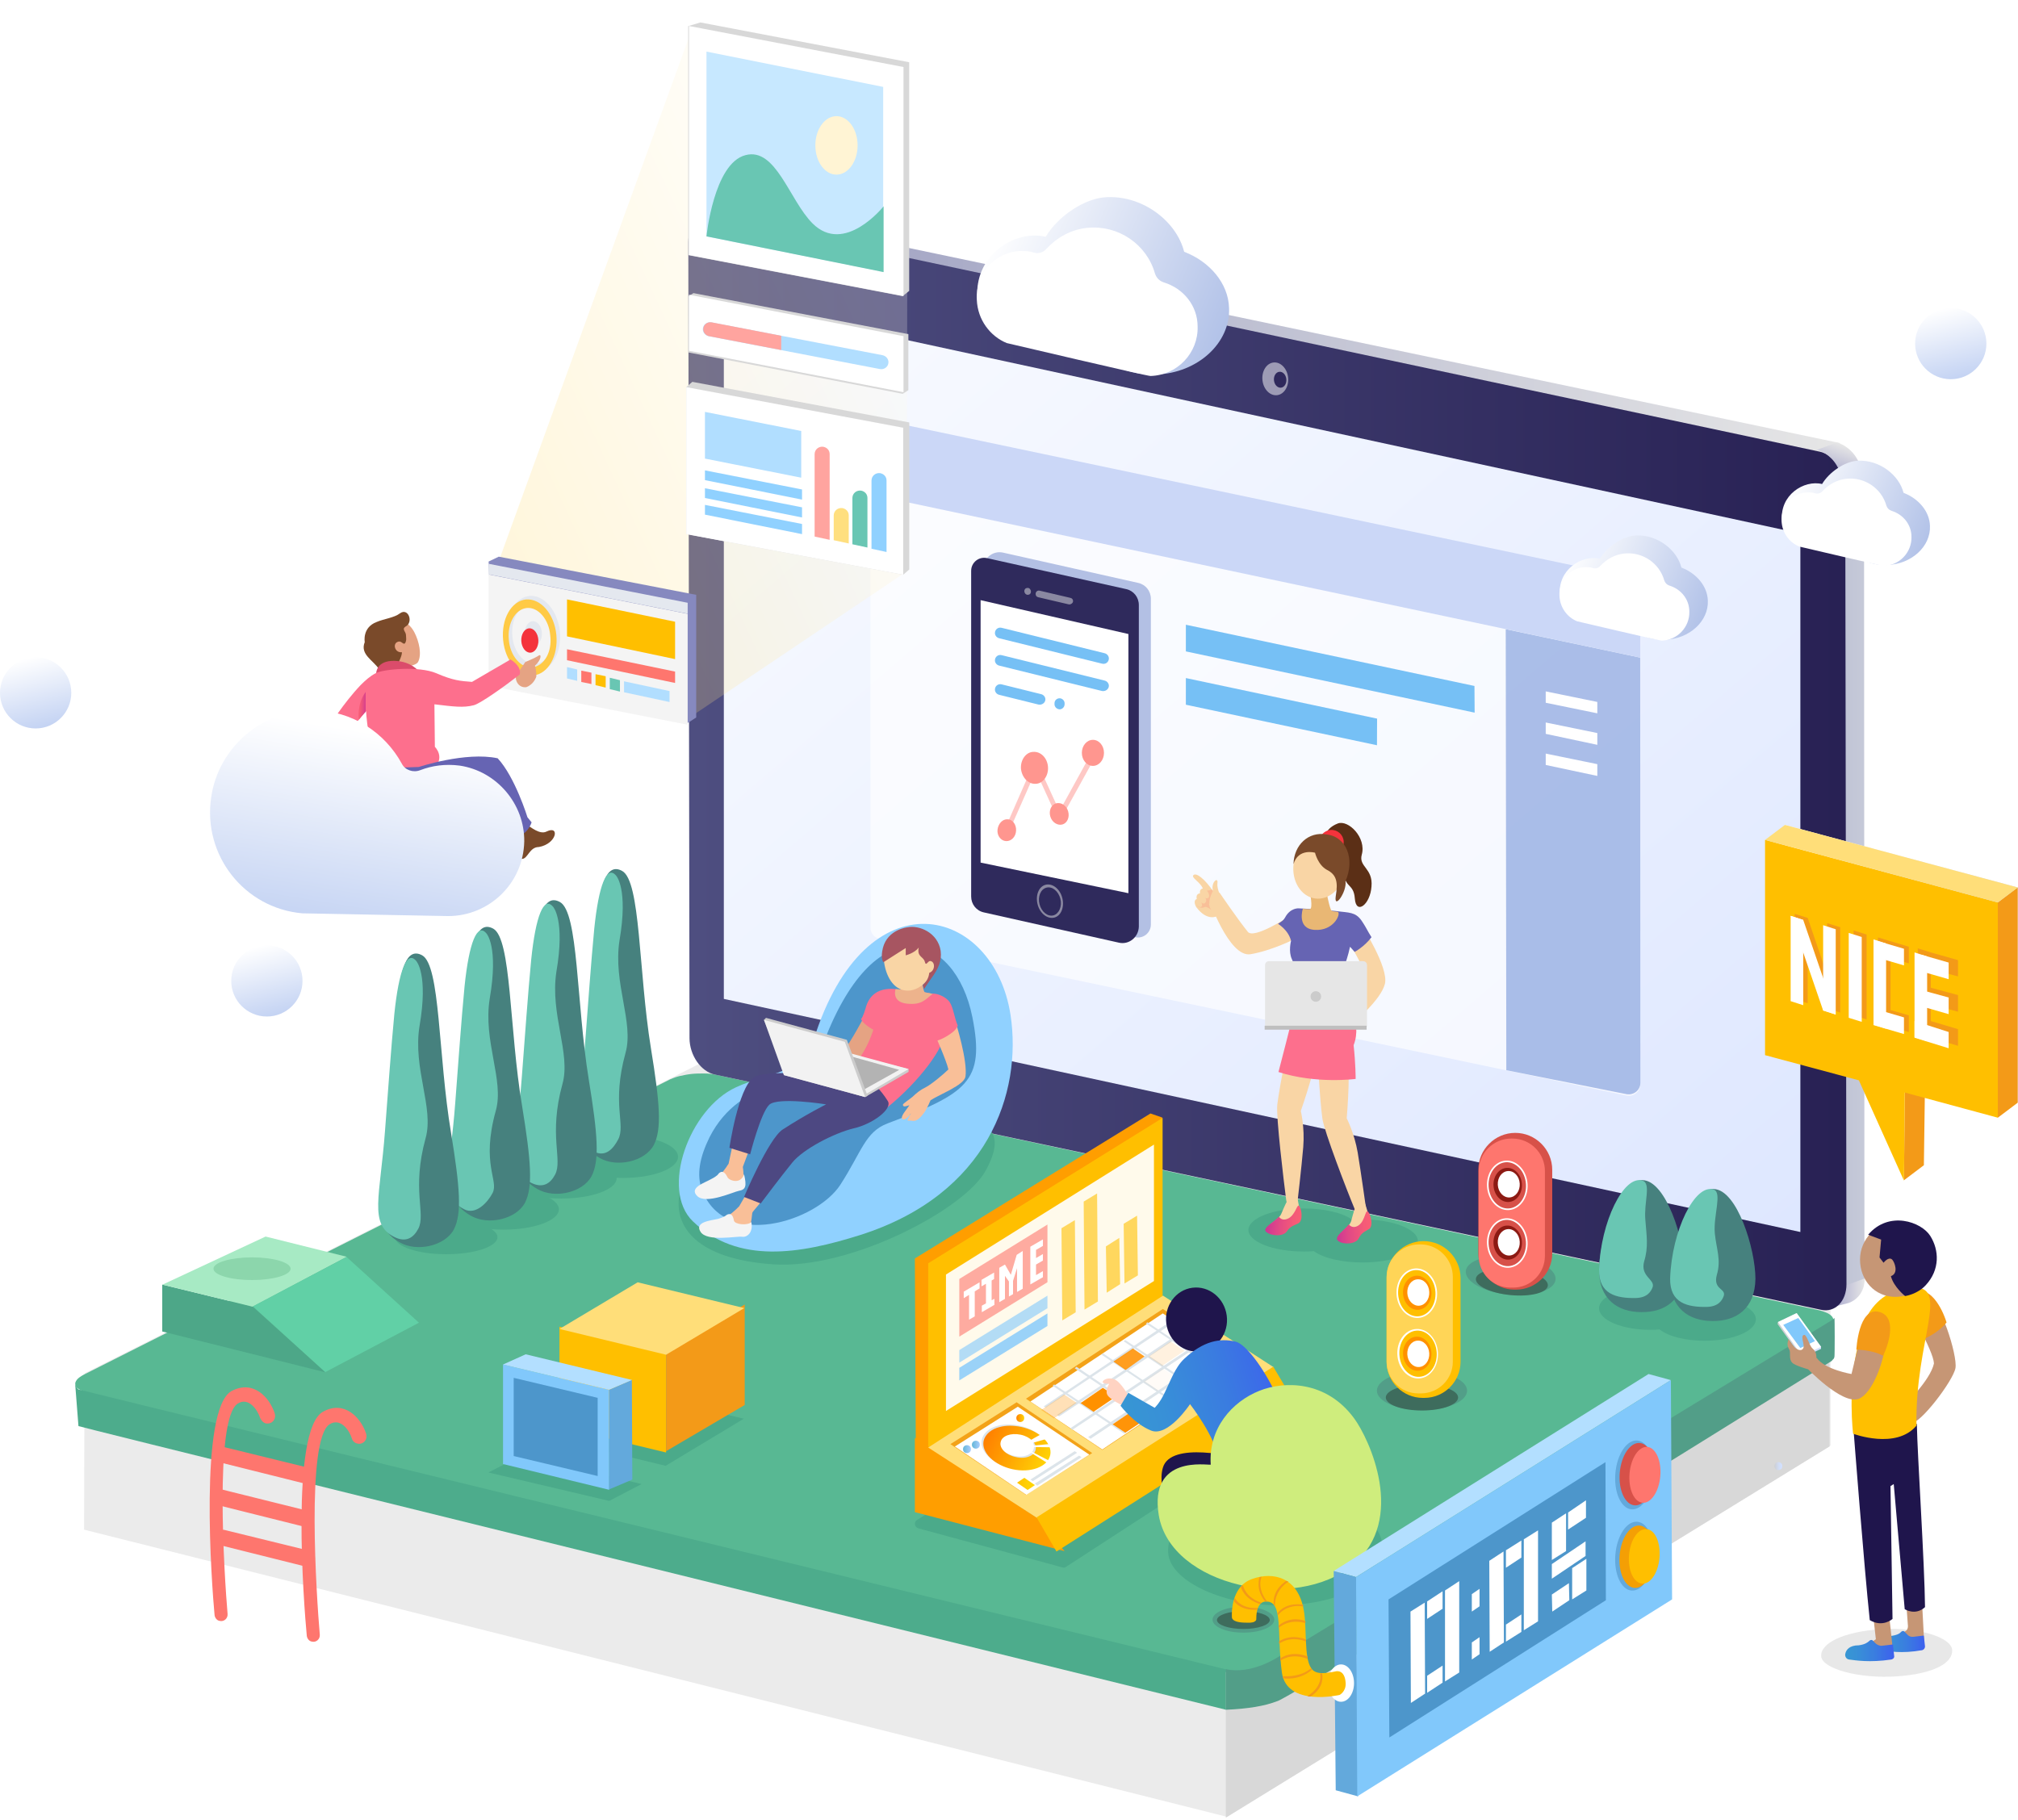 <?xml version="1.0" encoding="UTF-8"?>
<svg width="510px" height="460px" viewBox="0 0 510 460" version="1.1" xmlns="http://www.w3.org/2000/svg" xmlns:xlink="http://www.w3.org/1999/xlink">
    <title>数据研发</title>
    <defs>
        <LinearGradient x1="22.526%" y1="93.296%" x2="80.452%" y2="10.364%" id="LinearGradient-1">
          <stop stop-color="#FFBF00" offset="0%"></stop>
          <stop stop-color="#FFE859" offset="100%"></stop>
        </LinearGradient>
        <linearGradient x1="62.016%" y1="98.182%" x2="37.875%" y2="1.355%" id="linearGradient-2"><stop stop-color="#C4D3F3" offset="0%"></stop><stop stop-color="#FFFFFF" offset="100%"></stop></linearGradient>
        <linearGradient x1="-0.138%" y1="49.649%" x2="100.094%" y2="49.649%" id="linearGradient-3"><stop stop-color="#9999C8" offset="0%"></stop><stop stop-color="#BABAD5" offset="41.51%"></stop><stop stop-color="#E6E6E6" offset="100%"></stop></linearGradient>
        <linearGradient x1="-0.001%" y1="49.959%" x2="100.003%" y2="49.959%" id="linearGradient-4"><stop stop-color="#999BBF" offset="0%"></stop><stop stop-color="#BABCD0" offset="41.51%"></stop><stop stop-color="#E6E6E6" offset="100%"></stop></linearGradient>
        <linearGradient x1="-473.614%" y1="46.364%" x2="572.953%" y2="53.595%" id="linearGradient-5"><stop stop-color="#9EA6C7" offset="0%"></stop><stop stop-color="#BABFD3" offset="37.69%"></stop><stop stop-color="#E6E6E6" offset="100%"></stop></linearGradient>
        <linearGradient x1="-0.008%" y1="50.023%" x2="100.006%" y2="50.023%" id="linearGradient-6"><stop stop-color="#4E4E80" offset="0.132%"></stop><stop stop-color="#282154" offset="100%"></stop></linearGradient>
        <linearGradient x1="34.697%" y1="90.677%" x2="65.229%" y2="8.218%" id="linearGradient-7"><stop stop-color="#9999C8" offset="0%"></stop><stop stop-color="#C3C3D8" offset="51.54%"></stop><stop stop-color="#E6E6E6" offset="100%"></stop></linearGradient>
        <linearGradient x1="0%" y1="0%" x2="99.952%" y2="99.952%" id="linearGradient-8"><stop stop-color="#F9FBFF" offset="0%"></stop><stop stop-color="#DEE7FF" offset="100%"></stop></linearGradient>
        <linearGradient x1="-11.787%" y1="44.938%" x2="99.463%" y2="43.487%" id="linearGradient-9"><stop stop-color="#CCCCCC" offset="0%"></stop><stop stop-color="#CCCCCD" offset="0.783%"></stop><stop stop-color="#D0DBF1" offset="55.73%"></stop><stop stop-color="#D2E0FF" offset="84.93%"></stop></linearGradient>
        <linearGradient x1="0.052%" y1="50.002%" x2="100.048%" y2="50.002%" id="linearGradient-10"><stop stop-color="#FFFFFF" offset="0%"></stop><stop stop-color="#F7F9FF" offset="14.22%"></stop><stop stop-color="#DCE7FF" offset="68.18%"></stop><stop stop-color="#D2E0FF" offset="100%"></stop></linearGradient>
        <linearGradient x1="0.286%" y1="33.724%" x2="99.654%" y2="65.735%" id="linearGradient-11"><stop stop-color="#FF7D00" offset="0%"></stop><stop stop-color="#FFD405" offset="97.75%"></stop><stop stop-color="#FFD605" offset="100%"></stop></linearGradient>
        <linearGradient x1="-0.852%" y1="49.623%" x2="99.905%" y2="49.623%" id="linearGradient-12"><stop stop-color="#FFBF00" offset="0%"></stop><stop stop-color="#FFC100" offset="5.06%"></stop><stop stop-color="#FFD104" offset="58.06%"></stop><stop stop-color="#FFD605" offset="100%"></stop></linearGradient>
        <linearGradient x1="-4.4%" y1="52.642%" x2="100.781%" y2="52.642%" id="linearGradient-13"><stop stop-color="#61B6D6" offset="0%"></stop><stop stop-color="#7FBFE7" offset="39.07%"></stop><stop stop-color="#ABCDFF" offset="100%"></stop></linearGradient>
        <linearGradient x1="-1.425%" y1="51.183%" x2="103.756%" y2="51.183%" id="linearGradient-14"><stop stop-color="#61B6D6" offset="0%"></stop><stop stop-color="#7FBFE7" offset="39.07%"></stop><stop stop-color="#ABCDFF" offset="100%"></stop></linearGradient>
        <linearGradient x1="-4.963%" y1="53.833%" x2="100.213%" y2="53.833%" id="linearGradient-15"><stop stop-color="#FF7D00" offset="0%"></stop><stop stop-color="#FFD405" offset="97.75%"></stop><stop stop-color="#FFD605" offset="100%"></stop></linearGradient>
        <linearGradient x1="2.556%" y1="65.283%" x2="95.754%" y2="43.878%" id="linearGradient-16"><stop stop-color="#3797D3" offset="0%"></stop><stop stop-color="#3890D7" offset="24.94%"></stop><stop stop-color="#3A7CE0" offset="61.96%"></stop><stop stop-color="#3D60EE" offset="100%"></stop></linearGradient>
        <linearGradient x1="1.536%" y1="50.268%" x2="100.199%" y2="50.268%" id="linearGradient-17"><stop stop-color="#3797D3" offset="0%"></stop><stop stop-color="#3890D7" offset="24.94%"></stop><stop stop-color="#3A7CE0" offset="61.96%"></stop><stop stop-color="#3D60EE" offset="100%"></stop></linearGradient>
        <linearGradient x1="0.221%" y1="49.826%" x2="99.964%" y2="49.826%" id="linearGradient-18"><stop stop-color="#CCCCCC" offset="0%"></stop><stop stop-color="#CCCCCD" offset="0.783%"></stop><stop stop-color="#D0DBF1" offset="55.73%"></stop><stop stop-color="#D2E0FF" offset="84.93%"></stop></linearGradient>
        <linearGradient x1="0.296%" y1="48.331%" x2="99.833%" y2="48.331%" id="linearGradient-19"><stop stop-color="#3797D3" offset="0%"></stop><stop stop-color="#3890D7" offset="24.94%"></stop><stop stop-color="#3A7CE0" offset="61.96%"></stop><stop stop-color="#3D60EE" offset="100%"></stop></linearGradient>
        <linearGradient x1="0.145%" y1="46.482%" x2="97.643%" y2="75.79%" id="linearGradient-20"><stop stop-color="#FFFFFF" offset="0%"></stop><stop stop-color="#B2C2E8" offset="100%"></stop></linearGradient>
        <linearGradient x1="3.567%" y1="46.705%" x2="101.028%" y2="52.645%" id="linearGradient-21"><stop stop-color="#C6309A" offset="0%"></stop><stop stop-color="#E14986" offset="38.66%"></stop><stop stop-color="#F45A78" offset="74.74%"></stop><stop stop-color="#FB6073" offset="100%"></stop></linearGradient>
        <linearGradient x1="-1.784%" y1="52.663%" x2="100.969%" y2="46.123%" id="linearGradient-22"><stop stop-color="#C6309A" offset="0.232%"></stop><stop stop-color="#E14986" offset="38.66%"></stop><stop stop-color="#F45A78" offset="74.74%"></stop><stop stop-color="#FB6073" offset="100%"></stop></linearGradient>
        <linearGradient x1="12.501%" y1="96.014%" x2="100%" y2="27.363%" id="linearGradient-23"><stop stop-color="#FFD65E" offset="0%"></stop><stop stop-color="#FFFFFF" offset="100%"></stop></linearGradient>
        <linearGradient x1="121.812%" y1="55.046%" x2="16.39%" y2="46.311%" id="linearGradient-24"><stop stop-color="#C6309A" offset="0.232%"></stop><stop stop-color="#E14986" offset="38.66%"></stop><stop stop-color="#F45A78" offset="74.74%"></stop><stop stop-color="#FB6073" offset="100%"></stop></linearGradient>
        <linearGradient x1="37.321%" y1="105.346%" x2="60.588%" y2="13.02%" id="linearGradient-25"><stop stop-color="#C4D3F3" offset="0%"></stop><stop stop-color="#FFFFFF" offset="100%"></stop></linearGradient>
    </defs>
    <g id="Page-1" stroke="none" stroke-width="1" fill="none" fill-rule="evenodd">
        <g id="Group-61" transform="translate(19, 265)" fill-rule="nonzero" style="opacity: 1;"><polygon id="Shape" fill="#EBEBEB" points="2.355 82.117 164.055 0.718 443.617 59.843 443.617 100.388 291.054 194.207 2.252 121.636"></polygon><polygon id="Shape" fill="#D8D8D8" points="443.368 100.602 290.805 194.421 290.805 159.726 443.368 74.837"></polygon><path d="M440.269,66.074 C441.295,66.279 442.117,66.587 442.835,66.895 C443.451,67.203 443.965,67.613 444.17,68.024 C444.375,68.435 444.478,68.845 444.273,69.256 C444.067,69.666 443.657,70.077 443.041,70.487 L303.414,156.197 C302.695,156.608 301.771,157.019 300.745,157.327 C299.718,157.635 298.589,157.84 297.357,157.942 C296.125,158.045 294.995,158.148 293.763,158.045 C292.531,157.942 291.402,157.84 290.375,157.532 L3.011,86.911 C2.087,86.706 1.368,86.398 0.855,86.09 C0.342,85.782 0.034,85.371 0.034,84.961 C-0.069,84.55 0.136,84.139 0.444,83.729 C0.752,83.318 1.368,82.908 2.087,82.497 L150.44,7.77 C151.159,7.462 151.98,7.154 152.904,6.949 C153.828,6.744 154.855,6.539 155.882,6.436 C156.908,6.333 157.935,6.333 158.962,6.333 C159.988,6.333 160.912,6.436 161.836,6.641 L440.269,66.074 Z" id="Shape" fill="#58B893"></path><path d="M290.834,167.154 L290.834,156.945 C97.719,109.884 1.05,86.301 0.828,86.195 C0.496,86.036 0.007,85.047 0.007,84.944 C0.554,91.952 0.828,95.456 0.828,95.456 C0.897,95.593 97.565,119.493 290.834,167.154 Z" id="Shape" fill="#4DAC8C"></path><path d="M290.805,162.022 L290.805,167.154 C296.365,166.924 300.677,166.205 303.741,164.998 C305.065,164.994 351.744,136.356 443.778,79.083 C443.984,78.878 444.086,78.878 444.086,78.775 C444.292,78.57 444.394,78.467 444.394,78.467 C444.6,78.262 444.497,78.037 444.6,78.037 C444.702,77.832 444.702,67.997 444.6,68.1 C444.497,68.203 444.394,68.408 444.189,68.511 C443.984,68.613 443.778,68.818 443.573,68.921 L303.535,154.118 C303.33,154.221 296.9,158.297 290.805,156.889 L290.805,162.022 Z" id="Shape" fill="#529E88"></path></g>
        <g id="Group-41" style="transform-origin: 50% 100%; opacity: 1; transform: translate(0px, 0px);"><g transform="translate(41, 290)"><polygon id="Shape" fill="#4DA788" fill-rule="nonzero" points="41.253 56.869 0 46.543 0 34.69 22.868 40.257"></polygon><polygon id="Shape" fill="#A7EAC4" fill-rule="nonzero" points="22.838 40.277 0.083 34.701 26.119 22.547 46.631 27.659"></polygon><polygon id="Shape" fill="#61D0A6" fill-rule="nonzero" points="64.883 44.325 41.207 56.807 22.913 40.195 46.588 27.713"></polygon><ellipse id="Oval-5" fill="#8CD6AC" cx="22.697" cy="30.677" rx="9.746" ry="2.868"></ellipse><path d="M35.61,18.229 C35.61,25.323 29.871,31.07 22.786,31.07 C15.702,31.07 9.962,25.323 9.962,18.229 C9.962,8.801 15.702,0.001 22.786,0.001 C29.154,-0.089 35.61,8.531 35.61,18.229 Z" id="Shape" fill="url(#linearGradient-1)" fill-rule="nonzero"></path></g></g>
        <g id="Group-47" fill-rule="nonzero" style="transform-origin: 50% 100%; opacity: 1; transform: translate(0px, 0px);"><g transform="translate(143, 219)"><ellipse id="Oval" fill="#4BAA8A" cx="14.495" cy="73.393" rx="13.86" ry="5.338"></ellipse><path d="M21.511,45.985 C23.77,59.843 24.283,66.412 22.23,70.415 C19.971,74.624 12.887,76.163 8.575,73.7 C1.389,69.594 4.366,64.462 6.214,44.753 C8.062,25.456 6.111,-3.285 14.222,1.129 C18.945,3.695 18.329,26.38 21.511,45.985 Z" id="Shape" fill="#46817E"></path><path d="M15.093,47.106 C11.5,60.142 15.196,65.172 13.245,68.97 C12.013,71.331 10.062,73.589 7.085,72.05 C0.72,68.765 3.594,61.887 4.826,45.259 C5.545,35.918 6.366,24.216 7.188,15.696 C8.317,4.713 10.37,-0.522 12.732,2.352 C12.732,2.352 15.812,5.637 13.553,18.776 C11.91,29.554 17.249,39.408 15.093,47.106 Z" id="Shape" fill="#69C6B3"></path></g></g>
        <g id="Group-46" fill-rule="nonzero" style="transform-origin: 50% 100%; opacity: 1; transform: translate(0px, 0px);"><g transform="translate(127, 227)"><ellipse id="Oval" fill="#4BAA8A" cx="14.878" cy="70.803" rx="13.963" ry="5.132"></ellipse><path d="M21.793,45.846 C24.051,59.704 24.565,66.273 22.511,70.276 C20.253,74.485 13.169,76.025 8.857,73.561 C1.67,69.455 4.647,64.323 6.495,44.615 C8.343,25.317 6.393,-3.424 14.503,0.99 C19.226,3.556 18.61,26.241 21.793,45.846 Z" id="Shape" fill="#46817E"></path><path d="M15.152,46.967 C11.559,60.004 15.255,66.06 13.304,69.858 C12.072,72.219 10.122,73.45 7.144,71.911 C0.779,68.626 3.654,61.749 4.886,45.12 C5.604,35.779 6.426,24.077 7.247,15.558 C8.376,4.574 10.43,-0.661 12.791,2.213 C12.791,2.213 15.871,5.498 13.612,18.637 C11.97,29.415 17.308,39.269 15.152,46.967 Z" id="Shape" fill="#69C6B3"></path></g></g>
        <g id="Group-45" fill-rule="nonzero" style="transform-origin: 50% 100%; opacity: 1; transform: translate(0px, 0px);"><g transform="translate(113, 234)"><ellipse id="Oval" fill="#4BAA8A" cx="14.282" cy="71.664" rx="13.963" ry="5.132"></ellipse><path d="M18.951,45.584 C21.21,59.442 21.723,66.011 19.67,70.014 C17.411,74.223 10.327,75.763 6.015,73.299 C-1.172,69.193 1.806,64.061 3.654,44.353 C5.502,25.055 3.551,-3.686 11.662,0.728 C16.282,3.294 15.666,25.979 18.951,45.584 Z" id="Shape" fill="#46817E"></path><path d="M12.311,46.706 C8.512,60.358 13.132,64.361 11.489,67.543 C10.257,69.904 7.28,73.188 4.303,71.649 C-2.063,68.364 0.812,61.487 2.044,44.858 C2.763,35.517 3.584,23.815 4.405,15.296 C5.535,4.312 7.588,-0.923 9.949,1.952 C9.949,1.952 13.029,5.236 10.771,18.375 C9.025,29.153 14.467,39.007 12.311,46.706 Z" id="Shape" fill="#69C6B3"></path></g></g>
        <g id="Group-44" fill-rule="nonzero" style="transform-origin: 50% 100%; opacity: 1; transform: translate(0px, 0px);"><g transform="translate(95, 241)"><ellipse id="Oval" fill="#4BAA8A" cx="17.782" cy="71.704" rx="12.936" ry="4.311"></ellipse><path d="M18.987,45.323 C21.245,59.18 21.759,65.749 19.705,69.752 C17.447,73.961 10.363,75.501 6.051,73.037 C-1.136,68.931 1.841,63.799 3.689,44.091 C5.537,24.793 3.587,-3.948 11.697,0.466 C16.317,3.032 15.701,25.717 18.987,45.323 Z" id="Shape" fill="#46817E"></path><path d="M12.568,46.666 C8.975,59.703 12.671,65.759 10.72,69.557 C9.488,71.918 7.538,73.149 4.56,71.61 C-1.805,68.325 1.07,61.448 2.302,44.819 C3.02,35.478 3.842,23.776 4.663,15.257 C5.792,4.273 7.846,-0.962 10.207,1.912 C10.207,1.912 13.287,5.197 11.028,18.336 C9.283,29.114 14.724,38.968 12.568,46.666 Z" id="Shape" fill="#69C6B3"></path></g></g>
        <ellipse id="Oval" fill="url(#linearGradient-2)" fill-rule="nonzero" cx="67.445" cy="254.755" rx="9.007" ry="9.002" style="transform-origin: 50% 50%; opacity: 1; transform: translate(0px, -6.828px);"></ellipse>
        <ellipse id="Oval-Copy" fill="url(#linearGradient-2)" fill-rule="nonzero" cx="493.007" cy="72.002" rx="9.007" ry="9.002" style="transform-origin: 50% 50%; opacity: 1; transform: translate(0px, 14.845px);"></ellipse>
        <ellipse id="Oval-Copy-2" fill="url(#linearGradient-2)" fill-rule="nonzero" cx="9.007" cy="161.035" rx="9.007" ry="9.002" style="transform-origin: 50% 50%; opacity: 1; transform: translate(0px, 14.083px);"></ellipse>
        <g id="Group-56" fill-rule="nonzero" style="opacity: 1;"><g transform="translate(173, 53)"><g id="Group-55"><path d="M292.815,271.84 C292.815,271.84 292.815,271.84 292.815,271.942 C292.815,272.456 292.815,272.969 292.713,273.379 C292.302,275.74 290.227,277.185 288.379,277.801 L294.15,276.356 C295.998,275.74 297.695,274.046 298.106,271.685 C298.208,271.172 298.317,270.608 298.317,269.992 L297.846,269.992 C297.846,269.992 296.169,270.608 292.815,271.84 Z" id="Shape" fill="url(#linearGradient-3)"></path><path d="M5.246,2.267 L10.277,0.419 C10.379,0.419 10.482,0.317 10.585,0.317 L5.554,2.164 C5.451,2.164 5.349,2.164 5.246,2.267" id="Shape" fill="#8A8A8A"></path><path d="M4.527,2.164 L9.558,0.317 C9.866,0.214 10.174,0.214 10.585,0.112 L5.554,1.959 C5.246,1.959 4.835,2.062 4.527,2.164 Z M5.554,1.959 L10.585,0.112 C10.893,0.112 11.201,0.112 11.611,0.112 L6.581,1.959 C6.17,1.959 5.862,1.959 5.554,1.959 Z M6.581,1.959 L11.611,0.112 C11.714,0.112 11.919,0.112 12.022,0.214 L6.991,2.062 C6.889,2.062 6.683,2.062 6.581,1.959 Z" id="Combined-Shape" fill="#9B9DC0"></path><polygon id="Shape" fill="url(#linearGradient-4)" points="292.103 59.011 287.145 61.646 7.686 2.213 12.717 0.468"></polygon><polygon id="Shape" fill="url(#linearGradient-5)" points="292.87 70.717 298.092 68.972 298.195 270.16 293.164 272.007"></polygon><path d="M286.876,61.16 C290.47,61.879 293.344,66.087 293.344,70.398 L293.652,271.586 C293.652,275.897 290.778,278.874 287.184,278.053 L7.725,218.62 C4.132,217.902 1.257,213.693 1.257,209.382 L0.949,8.194 C0.949,3.883 3.824,0.906 7.417,1.728 L286.876,61.16 Z" id="Shape" fill="url(#linearGradient-6)"></path><path d="M297.632,66.974 C297.529,66.563 297.529,66.153 297.427,65.742 C297.324,65.332 297.221,64.818 297.016,64.408 C296.811,63.792 296.503,63.279 296.195,62.765 C295.476,61.534 294.449,60.507 293.32,59.789 C292.909,59.481 292.396,59.275 291.883,59.07 C291.677,58.968 291.472,58.968 291.164,58.865 L286.133,60.713 C286.339,60.713 286.544,60.815 286.852,60.918 C287.365,61.123 287.776,61.328 288.289,61.636 C289.419,62.355 290.445,63.381 291.164,64.613 C291.472,65.126 291.78,65.64 291.985,66.255 C292.191,66.666 292.293,67.077 292.396,67.59 C292.499,68 292.601,68.411 292.601,68.822 C292.601,69.232 292.704,69.643 292.704,70.053 L297.735,68.206 C297.632,67.795 297.632,67.385 297.632,66.974 Z" id="Shape" fill="url(#linearGradient-7)"></path><polygon id="Shape" fill="url(#linearGradient-8)" points="281.999 258.4 9.932 199.481 9.932 22.928 281.999 81.848"></polygon><g id="Group" transform="translate(144.664, 37.528)"><ellipse id="Oval" fill-opacity="0.5" fill="#FFFFFF" transform="translate(4.631, 5.227) rotate(-5.843) translate(-4.631, -5.227) " cx="4.631" cy="5.227" rx="3.256" ry="4.155"></ellipse><ellipse id="Oval" fill="#2F295C" transform="translate(5.863, 5.452) rotate(-5.843) translate(-5.863, -5.452) " cx="5.863" cy="5.452" rx="1.572" ry="2.021"></ellipse></g></g><g id="Group-54" transform="translate(46, 53)"><path d="M192.046,170.909 L3.242,131.287 C1.907,130.979 0.983,129.85 0.983,128.413 L0.983,8.111 L195.537,49.067 L195.537,168.137 C195.537,169.882 193.894,171.319 192.046,170.909 Z" id="Shape" fill-opacity="0.64" fill="#FFFFFF"></path><polygon id="Shape" fill="#76C0F5" points="153.68 74.125 80.7 58.647 80.7 51.909 153.633 67.384"></polygon><polygon id="Shape-Copy-3" fill="#76C0F5" points="128.993 82.366 80.7 72.123 80.7 65.385 129.026 75.639"></polygon><g id="Group-39" transform="translate(25.684, 32.817)"><path d="M42.139,98.056 L6.348,90.073 C4.867,89.744 3.797,88.427 3.797,86.863 L3.797,4.895 C3.797,2.261 6.266,0.286 8.816,0.862 L42.962,8.516 C44.855,8.928 46.171,10.574 46.171,12.549 L46.171,94.846 C46.171,96.986 44.196,98.55 42.139,98.056 Z" id="Shape" fill="#B3C0E4"></path><path d="M38.108,99.455 L3.962,91.801 C2.069,91.39 0.753,89.744 0.753,87.769 L0.753,5.471 C0.753,3.331 2.728,1.768 4.784,2.261 L39.918,10.08 C41.81,10.491 43.127,12.137 43.127,14.112 L43.127,95.422 C43.045,98.056 40.658,100.031 38.108,99.455 Z" id="Shape" fill="#2F2A5C"></path><polygon id="Shape" fill="#FFFFFF" points="40.494 86.946 3.139 79.21 3.139 12.878 40.494 21.437"></polygon><path d="M33.829,28.926 L7.829,22.507 C7.171,22.342 6.759,21.766 6.759,21.19 C6.759,20.285 7.582,19.626 8.487,19.873 L34.487,26.292 C35.146,26.457 35.557,27.033 35.557,27.609 C35.557,28.514 34.734,29.173 33.829,28.926 Z" id="Shape" fill="#76C0F5"></path><path d="M33.829,35.839 L7.829,29.42 C7.171,29.255 6.759,28.679 6.759,28.103 L6.759,28.103 C6.759,27.198 7.582,26.539 8.487,26.786 L34.487,33.205 C35.146,33.37 35.557,33.946 35.557,34.522 L35.557,34.522 C35.557,35.345 34.734,36.003 33.829,35.839 Z" id="Shape" fill="#76C0F5"></path><path d="M17.785,39.271 L7.829,36.802 C7.171,36.638 6.759,36.062 6.759,35.486 L6.759,35.486 C6.759,34.58 7.582,33.922 8.487,34.169 L18.443,36.638 C19.101,36.802 19.513,37.379 19.513,37.955 L19.513,37.955 C19.513,38.778 18.69,39.436 17.785,39.271 Z" id="Shape" fill="#76C0F5"></path><path d="M22.804,40.424 L22.804,40.424 C22.228,40.259 21.816,39.765 21.816,39.189 L21.816,38.942 C21.816,38.119 22.557,37.543 23.38,37.708 L23.38,37.708 C23.956,37.872 24.367,38.366 24.367,38.942 L24.367,39.189 C24.367,40.012 23.544,40.67 22.804,40.424 Z" id="Shape" fill="#76C0F5"></path><path d="M23.791,88.18 C23.215,85.876 21.323,84.394 19.595,84.806 C17.867,85.217 16.962,87.439 17.538,89.744 C18.114,92.048 20.006,93.529 21.734,93.118 C23.462,92.706 24.367,90.484 23.791,88.18 Z M21.57,92.542 C20.088,92.953 18.525,91.637 18.032,89.744 C17.538,87.851 18.278,85.958 19.759,85.547 C21.24,85.135 22.804,86.452 23.297,88.345 C23.791,90.238 22.968,92.13 21.57,92.542 Z" id="Shape" fill-opacity="0.5" fill="#E6E6E6"></path><polygon id="Shape" fill-opacity="0.5" fill="#FE766E" opacity="0.8" points="10.38 71.227 9.228 70.815 15.81 55.837 16.962 56.331"></polygon><polygon id="Shape" fill-opacity="0.5" fill="#FE766E" opacity="0.8" points="23.709 67.688 22.475 67.277 30.703 52.298 31.937 52.792"></polygon><polygon id="Shape" fill-opacity="0.5" fill="#FE766E" opacity="0.8" points="17.949 55.014 16.797 55.426 21.981 66.783 23.133 66.371"></polygon><path d="M12.107,71.145 C12.025,72.708 10.873,73.86 9.557,73.778 C8.24,73.696 7.253,72.379 7.417,70.898 C7.582,69.416 8.652,68.182 9.968,68.264 C11.202,68.264 12.19,69.581 12.107,71.145 Z" id="Shape" fill="#FF968F"></path><path d="M25.272,66.289 C25.684,67.77 25.025,69.252 23.791,69.581 C22.557,69.91 21.158,69.005 20.747,67.523 C20.335,66.042 20.994,64.561 22.228,64.232 C23.544,63.902 24.861,64.808 25.272,66.289 Z" id="Shape" fill="#FF968F"></path><ellipse id="Oval" fill="#FF968F" cx="31.525" cy="51.475" rx="2.798" ry="3.292"></ellipse><path d="M20.171,55.014 C20.335,57.236 18.937,59.211 17.126,59.294 C15.234,59.458 13.588,57.73 13.342,55.508 C13.177,53.286 14.576,51.311 16.386,51.229 C18.361,51.064 20.006,52.792 20.171,55.014 Z" id="Shape" fill="#FF968F"></path><path d="M25.437,13.948 L17.702,12.137 C17.291,12.055 17.044,11.726 17.044,11.314 L17.044,11.314 C17.044,10.738 17.538,10.327 18.114,10.491 L25.848,12.302 C26.259,12.384 26.506,12.713 26.506,13.125 L26.506,13.125 C26.506,13.619 25.93,14.03 25.437,13.948 Z" id="Shape" fill-opacity="0.5" fill="#E6E6E6"></path><path d="M15.81,10.409 C15.975,10.903 15.728,11.397 15.316,11.479 C14.905,11.643 14.411,11.397 14.247,10.903 C14.082,10.409 14.329,9.915 14.74,9.833 C15.234,9.668 15.645,9.915 15.81,10.409 Z" id="Shape" fill-opacity="0.5" fill="#E6E6E6"></path></g><path d="M192.073,170.56 L161.684,164.503 L161.539,53.032 L195.522,60.217 L195.564,167.686 C195.564,169.533 193.921,170.868 192.073,170.56 Z" id="Shape" fill="#8AA4DE" opacity="0.7"></path><path d="M195.537,60.22 L0.983,18.976 L0.983,3.168 C0.983,1.321 2.728,-0.014 4.474,0.294 L193.278,40.018 C194.613,40.326 195.537,41.455 195.537,42.893 L195.537,60.22 Z" id="Shape" fill="#CBD7F7"></path><polygon id="Shape" fill="#FFFFFF" points="184.683 74.297 171.644 71.628 171.644 68.754 184.683 71.423"></polygon><polygon id="Shape" fill="#FFFFFF" points="184.683 82.261 171.644 79.489 171.644 76.615 184.683 79.284"></polygon><polygon id="Shape" fill="#FFFFFF" points="184.683 90.122 171.644 87.35 171.644 84.476 184.683 87.145"></polygon></g></g></g>
        <g id="Group-50" fill-rule="nonzero" style="transform-origin: 50% 100%; opacity: 1; transform: translate(0px, 0px);"><g transform="translate(370, 285)"><path d="M23.13,38.454 C22.822,41.123 17.586,42.868 11.323,42.252 C5.061,41.636 0.235,38.968 0.441,36.299 C0.646,33.63 5.985,31.885 12.247,32.501 C18.613,33.117 23.438,35.786 23.13,38.454 Z" id="Shape" fill="#529E88"></path><ellipse id="Oval" fill="#3E6C5D" transform="translate(12.084, 39.075) rotate(-84.551) translate(-12.084, -39.075) " cx="12.084" cy="39.075" rx="3.285" ry="9.136"></ellipse><g id="Group" transform="translate(2.68, 0.932)"><path d="M10.472,40.032 L10.061,40.032 C5.031,40.032 0.924,35.926 0.924,30.897 L0.924,9.751 C0.924,4.619 5.133,0.411 10.267,0.411 L10.267,0.411 C15.4,0.411 19.609,4.619 19.609,9.751 L19.609,30.897 C19.609,35.926 15.503,40.032 10.472,40.032 Z" id="Shape" fill="#D75149"></path><path d="M9.753,39.519 L9.035,39.519 C4.62,39.519 1.027,35.926 1.027,31.513 L1.027,10.059 C1.027,5.543 4.723,1.848 9.24,1.848 L9.548,1.848 C14.065,1.848 17.761,5.543 17.761,10.059 L17.761,31.513 C17.761,35.926 14.168,39.519 9.753,39.519 Z" id="Shape" fill="#FE766E"></path><ellipse id="Oval" fill="#FFFFFF" transform="translate(8.254, 13.671) rotate(-3.57) translate(-8.254, -13.671) " cx="8.254" cy="13.671" rx="5.134" ry="6.262"></ellipse><ellipse id="Oval" fill="#D75149" transform="translate(8.254, 13.674) rotate(-3.57) translate(-8.254, -13.674) " cx="8.254" cy="13.674" rx="4.723" ry="5.851"></ellipse><ellipse id="Oval" fill="#8C1A13" transform="translate(8.358, 13.569) rotate(-3.57) translate(-8.358, -13.569) " cx="8.358" cy="13.569" rx="3.593" ry="4.311"></ellipse><path d="M11.396,13.241 C11.499,15.089 10.369,16.629 8.829,16.731 C7.289,16.834 5.955,15.397 5.852,13.549 C5.749,11.702 6.879,10.162 8.419,10.059 C9.959,9.957 11.293,11.394 11.396,13.241 Z" id="Shape" fill="#FFFFFF"></path><ellipse id="Oval" fill="#FFFFFF" transform="translate(8.251, 28.248) rotate(-3.57) translate(-8.251, -28.248) " cx="8.251" cy="28.248" rx="5.134" ry="6.262"></ellipse><ellipse id="Oval" fill="#D75149" transform="translate(8.251, 28.25) rotate(-3.57) translate(-8.251, -28.25) " cx="8.251" cy="28.25" rx="4.723" ry="5.851"></ellipse><ellipse id="Oval" fill="#8C1A13" transform="translate(8.355, 28.146) rotate(-3.57) translate(-8.355, -28.146) " cx="8.355" cy="28.146" rx="3.593" ry="4.311"></ellipse><path d="M11.396,27.92 C11.499,29.768 10.369,31.307 8.829,31.41 C7.289,31.513 5.955,30.075 5.852,28.228 C5.749,26.38 6.879,24.841 8.419,24.738 C9.959,24.635 11.293,26.072 11.396,27.92 Z" id="Shape" fill="#FFFFFF"></path></g></g></g>
        <g id="Group-49" fill-rule="nonzero" style="transform-origin: 50% 100%; opacity: 1; transform: translate(0px, 0px);"><g transform="translate(404, 298)"><path d="M26.811,30.009 C25.99,30.009 25.271,30.009 24.45,30.112 C22.294,28.367 17.982,27.238 13.054,27.238 C5.867,27.238 0.118,29.702 0.118,32.678 C0.118,35.655 5.867,38.119 13.054,38.119 C13.875,38.119 14.594,38.119 15.415,38.016 C17.571,39.761 21.883,40.89 26.811,40.89 C33.998,40.89 39.747,38.427 39.747,35.45 C39.747,32.473 33.998,30.009 26.811,30.009 Z" id="Shape" fill="#4BAA8A"></path><path d="M21.679,22.971 C21.576,30.567 16.751,33.749 10.796,33.646 C4.842,33.646 0.016,30.362 0.119,22.766 C0.222,15.17 5.15,0.184 11.104,0.286 C17.059,0.389 21.782,15.478 21.679,22.971 Z" id="Shape" fill="#46817E"></path><path d="M11.515,20.847 C10.489,24.645 14.287,25.364 13.671,27.314 C13.261,28.443 12.337,29.983 9.462,30.085 C4.534,30.188 0.017,29.162 0.119,22.9 C0.53,10.788 6.382,-1.119 11.105,0.42 C13.363,1.139 11.413,5.861 11.823,10.377 C12.131,14.38 12.645,17.152 11.515,20.847 Z" id="Shape" fill="#69C6B3"></path><path d="M39.643,25.217 C39.541,32.813 34.715,35.995 28.761,35.892 C22.806,35.892 17.981,32.608 18.083,25.012 C18.186,17.416 23.114,2.43 29.069,2.532 C35.023,2.635 39.643,17.724 39.643,25.217 Z" id="Shape" fill="#46817E"></path><path d="M29.89,24.222 C28.864,28.02 32.252,27.61 31.636,29.56 C31.225,30.689 30.301,32.229 27.426,32.331 C22.498,32.434 17.981,31.408 18.084,25.146 C18.494,13.034 24.346,1.127 29.069,2.666 C31.328,3.385 28.966,9.236 29.377,13.752 C29.788,17.756 31.02,20.424 29.89,24.222 Z" id="Shape" fill="#69C6B3"></path></g></g>
        <ellipse id="Oval" fill="url(#linearGradient-9)" fill-rule="nonzero" cx="449.439" cy="370.569" rx="1" ry="1"></ellipse>
        <g id="Group" fill-rule="nonzero" style="transform-origin: 50% 100%; opacity: 1; transform: translate(0px, -1.786px);"><g transform="translate(445.66, 209.567)"><polygon id="Shape" fill="#F39A18" points="35.728 67.952 40.861 64.154 40.553 86.737 35.523 90.534"></polygon><polygon id="Shape" fill="url(#linearGradient-10)" points="64.269 70.929 5.441 55.121 5.441 0.719 64.269 16.526"></polygon><polygon id="Shape" fill="#FFBF00" points="59.239 20.324 0.411 4.516 0.411 58.919 24.127 65.283 35.523 90.637 35.728 68.363 59.239 74.727"></polygon><polygon id="Shape" fill="#F39A18" points="59.239 20.324 64.269 16.526 64.269 70.929 59.239 74.727"></polygon><polygon id="Shape" fill="#FFDE79" points="59.239 20.324 64.269 16.526 5.441 0.719 0.411 4.516"></polygon><polygon id="Shape" fill="#F39A18" points="26.077 49.886 22.792 48.86 22.792 27.407 26.077 28.433"></polygon><polygon id="Shape" fill="#FFFFFF" points="24.845 50.502 21.56 49.476 21.56 28.023 24.845 29.049"></polygon><polygon id="Shape" fill="#F39A18" points="36.755 35.721 36.755 31.513 31.621 29.973 28.952 29.152 28.952 50.707 28.952 50.707 28.952 50.81 36.755 53.068 36.755 48.86 32.135 47.525 32.135 34.387"></polygon><g transform="translate(27.72, 28.741)" id="Shape" fill="#FFFFFF"><polygon points="3.285 23.506 0.103 22.48 0.103 0.924 3.285 1.95"></polygon><polygon points="7.803 7.493 0.103 5.235 0.103 1.026 7.803 3.285"></polygon><polygon points="7.803 24.841 0.103 22.582 0.103 18.374 7.803 20.632"></polygon></g><polygon id="Shape" fill="#F39A18" points="49.177 39.006 49.177 34.9 42.299 32.95 42.299 32.95 39.013 31.923 39.013 53.479 39.116 53.479 39.116 53.479 49.177 56.558 49.177 52.35 42.299 50.297 42.299 46.088 49.177 47.936 49.177 43.728 42.299 41.88 42.299 37.158"></polygon><g transform="translate(37.987, 32.847)" id="Shape" fill="#FFFFFF"><polygon points="8.829 6.877 2.053 4.927 2.053 0.719 8.829 2.669"></polygon><polygon points="8.829 15.705 2.053 13.755 2.053 9.649 8.829 11.496"></polygon><polygon points="8.829 24.327 0.205 21.658 0.205 17.45 8.829 20.221"></polygon><polygon points="3.388 22.582 0.205 21.556 0.205 0.103 3.388 1.129"></polygon></g><polygon id="Shape" fill="#F39A18" points="16.119 25.559 16.119 38.698 11.191 24.225 7.905 23.198 7.905 44.754 11.191 45.78 11.191 32.642 16.119 47.115 19.404 48.141 19.404 26.586"></polygon><g transform="translate(6.16, 23.609)" id="Shape" fill="#FFFFFF"><polygon points="3.901 22.685 0.719 21.658 0.719 0.103 3.901 1.129"></polygon><polygon points="12.115 25.046 8.932 24.019 8.932 2.464 12.115 3.49"></polygon><polygon points="12.115 25.046 8.932 24.019 0.719 0.103 3.901 1.129"></polygon></g></g></g>
        <g id="Group-52" fill-rule="nonzero" style="transform-origin: 50% 100%; opacity: 1; transform: translate(0px, 0px);"><g transform="translate(231, 281)"><path d="M97.616,76.565 L38.377,115.057 C38.069,115.262 37.761,115.262 37.453,115.16 L1.109,105.306 C0.082,104.998 -0.123,103.663 0.801,103.15 L62.914,64.452 L97.308,74.409 C98.334,74.614 98.54,75.949 97.616,76.565 Z" id="Shape" fill="#4BAA8A"></path><g id="Group-51"><polygon id="Shape" fill="#FF9E00" points="62.735 59.976 0.519 98.571 0.211 37.085 59.757 0.44 62.735 1.467"></polygon><polygon id="Shape" fill="#FFBF00" points="62.818 60.072 3.579 96.82 3.579 38.311 62.818 1.563"></polygon><polygon id="Shape" fill="#FF9E00" points="38.041 111.059 0.211 101.205 0.211 82.421 31.011 102.539"></polygon><polygon id="Shape" fill="#FFDE79" points="31.504 102.94 3.579 84.874 62.92 46.484 90.846 64.55"></polygon><polygon id="Shape" fill="#F3A218" points="47.581 85.472 28.28 72.538 62.879 49.853 81.975 62.684"></polygon><polygon id="Shape" fill="#F3A218" points="28.289 96.84 9.193 84.009 25.928 73.436 45.024 86.267"></polygon><polygon id="Shape" fill="#FFBF00" points="95.918 73.075 36 111.155 30.969 102.532 90.784 64.452"></polygon></g><g id="Group-38" transform="translate(8, 8)"><polygon id="Shape" fill="#FFFAEB" points="52.635 34.791 0.07 67.638 0.07 33.148 52.635 0.302"></polygon><polygon id="Shape" fill="#FE766E" opacity="0.6" points="25.717 35.092 3.438 48.846 3.438 34.27 25.717 20.516"></polygon><polygon id="Shape" fill="#FFBF00" opacity="0.6" points="32.855 42.694 29.467 44.747 29.262 21.446 32.65 19.393"></polygon><polygon id="Shape" fill="#FFBF00" opacity="0.6" points="38.469 39.959 35.081 42.012 34.876 14.708 38.264 12.655"></polygon><polygon id="Shape" fill="#FFBF00" opacity="0.6" points="44.083 35.587 40.695 37.742 40.49 26.04 43.878 23.885"></polygon><polygon id="Shape" fill="#FFBF00" opacity="0.6" points="48.574 33.359 45.186 35.412 44.981 20.323 48.369 18.27"></polygon><polygon id="Shape" fill="#81C8FB" opacity="0.6" points="25.717 41.666 3.438 55.421 3.438 52.239 25.717 38.484"></polygon><polygon id="Shape" fill="#81C8FB" opacity="0.8" points="25.717 46.158 3.438 59.913 3.438 56.731 25.717 42.976"></polygon><path d="M10.175,40.448 L10.175,35.484 L9.052,36.136 L9.052,34.494 L12.235,32.646 L12.235,34.289 L11.612,34.65 L11.612,39.66 L12.313,39.276 L12.313,40.816 L9.13,42.663 L9.13,41.021 L10.175,40.448 Z M22.828,28.985 L22.828,26.924 L24.573,25.91 L24.573,24.268 L21.39,26.116 L21.39,27.042 L21.39,34.526 L21.39,35.656 L24.573,33.825 L24.573,32.284 L22.828,33.297 L22.828,30.627 L24.573,29.614 L24.573,27.972 L22.828,28.985 Z M5.906,38.291 L5.906,44.552 L7.343,43.731 L7.343,37.406 L8.565,36.655 L8.565,35.115 L4.561,37.476 L4.561,39.118 L5.906,38.291 Z M18.034,28.12 L17.945,28.178 L16.463,33.218 L14.981,30.623 L14.262,31.034 L13.543,31.444 L13.543,40.13 L14.981,39.309 L14.981,33.48 L15.983,34.899 L15.983,38.702 L17.021,38.107 L17.021,34.747 L18.034,31.531 L18.034,37.552 L19.472,36.731 L19.472,27.194 L18.034,28.118 L18.034,28.12 Z" id="Combined-Shape" fill="#FFFFFF"></path></g><g id="格子" transform="translate(29, 50)"><polygon id="Shape" fill="#FFFFFF" points="18.575 35.363 0.403 23.25 33.872 0.976 51.941 13.088"></polygon><polygon id="Shape" fill="#DCE4EA" points="24.086 31.365 6.017 19.252 6.427 18.944 24.599 31.057"></polygon><polygon id="Shape" fill="#DCE4EA" points="29.7 26.975 11.63 14.863 12.041 14.452 30.11 26.667"></polygon><polygon id="Shape" fill="#DCE4EA" points="36.436 23.504 18.367 11.391 18.778 11.083 36.847 23.196"></polygon><polygon id="Shape" fill="#DCE4EA" points="42.05 20.134 23.981 8.022 24.392 7.714 42.564 19.827"></polygon><polygon id="Shape" fill="#DCE4EA" points="47.664 15.642 29.595 3.53 30.005 3.222 48.075 15.334"></polygon><polygon id="Shape" fill="#DCE4EA" points="4.284 24.784 3.771 24.476 37.138 2.099 37.754 2.51"></polygon><polygon id="Shape" fill="#DCE4EA" points="7.653 27.03 7.139 26.62 40.506 4.345 41.122 4.756"></polygon><polygon id="Shape" fill="#DCE4EA" points="11.021 30.399 10.508 29.989 43.874 7.714 44.49 8.125"></polygon><polygon id="Shape" fill="#DCE4EA" points="15.615 32.645 14.999 32.235 48.468 9.96 49.084 10.371"></polygon></g><g id="Group-38" transform="translate(31.5, 58)" fill="#FF9100"><polygon id="Rectangle-43" points="27.724 3.896 33.316 0.053 36.847 2.419 31.191 6.238" style="opacity: 0.128;"></polygon><polygon id="Rectangle-45" points="18.694 21 23.2 17.941 25.889 20.483 21.911 23.132" style="opacity: 0.967;"></polygon><polygon id="Rectangle-41" points="10.595 15.637 16.22 11.772 19.519 14.017 13.867 17.836" style="opacity: 1;"></polygon><polygon id="Rectangle-44" points="0.609 17.391 6.45 13.48 9.585 15.576 3.829 19.538" style="opacity: 0.285;"></polygon><polygon id="Rectangle-41-Copy" points="18.879 5.14 23.813 1.837 26.757 3.848 21.96 7.282" style="opacity: 0.872;"></polygon><polygon id="Rectangle-41-Copy-2" points="26.4 10.186 31.306 6.911 34.795 9.222 29.936 12.578" style="opacity: 0.033;"></polygon></g><g id="饼图" transform="translate(10, 74)"><polygon id="Shape" fill="#FFFFFF" points="18.385 22.834 0.316 10.619 16.229 0.559 34.298 12.672"></polygon><path d="M16.675,5.359 C14.724,4.949 12.773,4.949 11.233,5.359 C9.077,5.873 7.537,7.207 7.127,8.849 C6.511,11.826 9.796,15.008 14.416,16.035 C19.036,17.061 23.348,15.419 23.964,12.442 C24.58,9.568 21.295,6.386 16.675,5.359 Z M15.237,12.955 C12.773,12.442 11.028,10.697 11.439,9.157 C11.747,7.618 14.005,6.797 16.469,7.31 C18.933,7.823 20.679,9.568 20.268,11.108 C19.96,12.647 17.701,13.571 15.237,12.955 Z" id="Shape" fill="#DCE4EA"></path><g id="Group" transform="translate(7.052, 5.052)"><path d="M10.081,0.628 C8.13,0.217 6.18,0.217 4.64,0.628 C2.484,1.141 0.944,2.476 0.533,4.118 C-0.083,7.095 3.202,10.277 7.822,11.303 C12.442,12.33 16.754,10.687 17.37,7.711 C17.986,4.837 14.701,1.655 10.081,0.628 Z M8.644,8.224 C6.18,7.711 4.434,5.966 4.845,4.426 C5.153,2.886 7.412,2.065 9.876,2.578 C12.34,3.092 14.085,4.837 13.674,6.376 C13.366,7.916 11.108,8.84 8.644,8.224 Z" id="Shape" fill="url(#linearGradient-11)"></path><g transform="translate(8.982, 1.123)" id="Shape" fill="#FFFFFF"><polygon points="6.951 0.839 8.286 2.277 0.38 4.535"></polygon><polygon points="8.388 3.816 8.902 4.637 0.38 4.535"></polygon><polygon points="8.286 8.127 8.183 8.949 0.38 4.022"></polygon></g></g><polygon id="Shape" fill="url(#linearGradient-12)" points="20.552 20.375 18.704 21.607 16.034 19.759 17.882 18.528"></polygon><polygon id="Shape" fill="#DCE4EA" points="32.332 13.323 21.142 20.509 20.526 19.995 31.716 12.913"></polygon><polygon id="Shape" fill="#DCE4EA" points="31.209 12.2 20.019 19.385 19.403 18.975 30.593 11.79"></polygon><ellipse id="Oval" fill="url(#linearGradient-13)" cx="3.383" cy="11.283" rx="1" ry="1"></ellipse><ellipse id="Oval" fill="url(#linearGradient-14)" cx="5.628" cy="10.159" rx="1" ry="1"></ellipse><ellipse id="Oval" fill="url(#linearGradient-15)" cx="16.856" cy="3.421" rx="1" ry="1"></ellipse></g></g></g>
        <g id="Group-53" fill-rule="nonzero" style="transform-origin: 50% 100%; opacity: 1; transform: translate(0px, 0px);"><g transform="translate(278, 324)"><path d="M71.334,66.448 C71.848,74.249 64.045,80.613 48.645,81.64 C33.245,82.769 17.742,76.2 17.229,68.501 C16.715,60.803 26.058,54.131 41.458,53.001 C56.961,51.975 70.821,58.647 71.334,66.448 Z" id="Shape" fill="#4BAA8A"></path><g id="Group" transform="translate(0.367, 0.115)"><g><ellipse id="Oval" fill="#1F154C" transform="translate(24.025, 9.415) rotate(-7.562) translate(-24.025, -9.415) " cx="24.025" cy="9.415" rx="7.7" ry="8.109"></ellipse><path d="M6.981,28.946 C6.981,28.946 4.928,25.148 3.285,24.533 C1.745,23.917 0.411,24.635 0.308,25.148 C0.205,25.662 1.951,25.662 1.951,25.662 C1.951,25.662 0.821,27.407 1.54,28.536 C2.259,29.665 5.236,31.102 5.236,31.102 L6.981,28.946 Z" id="Shape" fill="#FFD3C2"></path><path d="M13.449,31.718 C13.449,31.718 14.784,30.486 16.016,27.817 C17.351,25.148 18.583,21.556 20.841,19.4 C25.769,14.781 29.979,14.063 33.88,14.986 C39.013,16.218 51.231,38.185 46.713,44.857 C42.196,51.529 31.621,49.886 29.671,45.165 C29.055,39.314 22.381,30.794 22.381,30.794 C22.381,30.794 16.837,39.211 12.525,37.466 C8.213,35.721 4.825,31.205 4.825,31.205 L6.776,27.92 L13.449,31.718 Z" id="Shape" fill="url(#linearGradient-16)"></path></g><path d="M34.393,44.343 C34.393,44.343 17.453,39.93 15.503,46.91 C13.86,52.658 18.891,61.383 18.891,61.383 L25.872,57.174 L34.393,44.343 Z" id="Shape" fill="#1F154C"></path><path d="M63.859,34.387 C56.775,24.738 46.097,24.943 39.937,27.407 C32.956,30.178 27.001,36.953 27.617,46.088 C26.796,46.294 12.012,43.522 14.476,58.817 C17.453,76.882 49.177,83.554 63.653,71.339 C77.205,59.946 67.657,39.519 63.859,34.387 Z" id="Shape" fill="#CFED7D"></path></g></g></g>
        <g id="Group-60" fill-rule="nonzero" style="transform-origin: 50% 100%; opacity: 1; transform: translate(0px, 0px);"><g transform="translate(449, 308)"><path d="M44.359,109.002 C44.612,112.298 39.794,115.087 30.284,115.721 C20.901,116.355 11.518,113.82 11.264,110.65 C11.01,107.354 16.843,104.438 26.226,103.804 C35.736,103.17 44.105,105.833 44.359,109.002 Z" id="Shape" fill="#D8D8D8" opacity="0.6"></path><g id="Group" transform="translate(0.028, 0.393)"><path d="M32.751,97.104 L33.161,102.647 C33.161,103.16 32.956,103.673 32.545,103.879 C31.313,104.597 28.747,106.239 27.72,106.855 C26.591,107.676 37.268,106.958 37.268,106.958 L36.755,97.206 L32.751,97.104 Z" id="Shape" fill="#C69675"></path><path d="M36.755,108.703 C37.165,108.6 37.473,108.19 37.473,107.779 L37.165,105.008 L34.599,105.316 C33.983,105.418 33.367,105.213 32.956,104.7 L32.34,104.084 C32.135,103.776 31.724,103.776 31.416,104.084 C31.108,104.494 30.389,104.905 28.849,105.11 C26.591,105.11 25.769,106.239 25.564,107.061 C25.359,107.779 25.769,108.395 26.488,108.6 C28.131,109.011 31.519,109.627 36.755,108.703 Z" id="Shape" fill="url(#linearGradient-17)"></path><path d="M32.956,21.658 C32.956,21.658 33.983,17.45 37.679,18.784 C41.375,20.119 45.687,34.181 45.173,37.363 C44.66,40.545 36.036,51.837 33.983,51.221 C31.929,50.707 32.135,46.91 32.135,46.91 C32.135,46.91 38.808,40.545 39.732,36.234 C39.629,33.052 32.956,21.658 32.956,21.658 Z" id="Shape" fill="#C69675"></path><path d="M36.857,30.178 C36.857,30.178 29.876,20.94 34.599,18.374 C38.603,16.218 41.785,22.172 42.915,25.867 C40.656,28.741 36.857,30.178 36.857,30.178 Z" id="Shape" fill="#F39A18"></path><path d="M24.435,100.491 L25.051,105.931 C25.051,105.931 20.841,108.806 19.507,109.729 C18.377,110.551 29.465,109.729 29.465,109.729 L28.439,100.183 L24.435,100.491 Z" id="Shape" fill="#C69675"></path><path d="M19.404,52.966 C19.404,52.966 22.073,87.66 23.511,101.107 C26.796,103.057 29.26,100.799 29.26,100.799 L28.747,67.234 L29.568,66.72 L32.34,98.336 C32.34,98.336 35.009,100.081 37.473,97.822 C37.371,86.839 35.523,58.919 35.42,51.837 C35.42,49.989 30.492,53.89 27.617,54.197 C21.457,54.813 19.404,52.966 19.404,52.966 Z" id="Shape" fill="#1F154C"></path><path d="M20.533,31.615 C20.533,31.615 21.56,17.963 34.085,17.039 C44.147,16.321 34.907,30.075 35.317,51.939 C30.184,58.098 19.301,53.992 19.301,53.992 C19.301,53.992 17.864,42.496 20.533,31.615 Z" id="Shape" fill="#FFBF00"></path><path d="M40.143,9.957 C40.143,15.192 35.215,19.4 29.979,19.4 C24.743,19.4 21.047,15.192 21.047,9.957 C21.047,4.722 25.359,0.411 30.595,0.411 C35.831,0.411 40.143,4.722 40.143,9.957 Z" id="Shape" fill="#C69675"></path><path d="M24.332,24.533 C24.332,24.533 27.823,23.814 27.617,29.768 C27.309,35.721 24.127,43.83 20.739,45.165 C16.529,46.807 7.495,37.261 7.495,37.261 C7.495,37.261 7.289,34.284 10.164,34.9 C12.217,37.774 18.891,38.903 18.891,38.903 L20.533,32.128 C20.328,32.026 20.636,25.867 24.332,24.533 Z" id="Shape" fill="#C69675"></path><path d="M20.123,32.744 C20.123,32.744 20.636,21.864 25.872,23.198 C30.287,24.327 28.541,30.794 26.899,34.284 C24.024,32.744 20.123,32.744 20.123,32.744 Z" id="Shape" fill="#F39A18"></path><polygon id="Shape" fill="url(#linearGradient-18)" points="11.191 32.539 6.365 34.797 0.205 26.278 0.308 25.764 5.031 23.506 11.191 32.026"></polygon><polygon id="Shape" fill="#FFFFFF" points="11.191 32.026 6.365 34.284 0.308 25.764 5.031 23.506"></polygon><polygon id="Shape" fill="#81C8FB" points="9.651 30.589 5.955 32.334 1.643 26.483 5.441 24.738"></polygon><path d="M3.901,31.41 C4.928,32.847 6.16,33.258 6.673,32.436 C7.187,31.718 5.955,29.46 6.776,29.049 C7.597,28.638 8.111,31.615 9.035,32.436 C10.061,33.36 9.959,33.976 10.061,35.105 C10.164,36.029 9.343,37.261 7.803,37.671 C7.803,37.671 4.517,36.748 3.901,36.029 C2.977,35.105 3.593,33.463 3.183,32.744 C2.567,31.718 2.669,31.102 2.977,30.075 L3.901,31.41 Z" id="Shape" fill="#C69675"></path><path d="M23.1,3.695 L26.385,4.927 L25.975,9.444 L27.001,10.778 C27.001,10.778 28.233,9.136 29.157,9.957 C29.773,10.573 30.903,13.447 28.849,14.165 C29.568,16.937 32.443,19.195 32.443,19.195 C32.443,19.195 35.523,18.784 37.679,16.423 C41.272,12.523 41.067,7.596 38.808,4.003 C36.549,0.411 28.336,-2.464 23.1,3.695 Z" id="Shape" fill="#1F154C"></path><path d="M28.952,111.064 C29.465,110.961 29.773,110.551 29.671,110.14 L29.363,107.266 L26.693,107.574 C26.077,107.676 25.359,107.368 24.948,106.958 L24.332,106.342 C24.127,106.034 23.716,106.034 23.408,106.342 C22.997,106.753 22.279,107.266 20.739,107.471 C18.377,107.471 17.556,108.6 17.351,109.524 C17.145,110.243 17.556,110.961 18.275,111.064 C19.917,111.269 23.408,111.885 28.952,111.064 Z" id="Shape" fill="url(#linearGradient-19)"></path></g></g></g>
        <g id="Group" fill-rule="nonzero" fill="#FE766E" style="opacity: 1;"><g transform="translate(52.69, 349.944)"><path d="M3.491,15.705 L24.845,20.94 C25.769,21.145 26.385,21.966 26.385,22.89 L26.385,22.993 C26.385,24.327 25.153,25.251 23.921,24.943 L2.567,19.606 C1.643,19.4 1.027,18.579 1.027,17.655 L1.027,17.655 C1.027,16.423 2.259,15.397 3.491,15.705 Z" id="Shape"></path><path d="M3.183,26.483 L24.64,31.82 C25.564,32.026 26.18,32.847 26.18,33.771 L26.18,33.873 C26.18,35.208 24.948,36.132 23.716,35.824 L2.361,30.486 C1.437,30.281 0.821,29.46 0.821,28.536 L0.821,28.536 C0.719,27.201 1.951,26.175 3.183,26.483 Z" id="Shape"></path><path d="M4.004,36.748 L25.359,41.983 C26.283,42.188 26.899,43.009 26.899,43.933 L26.899,44.035 C26.899,45.37 25.667,46.294 24.435,45.986 L3.08,40.648 C2.156,40.443 1.54,39.622 1.54,38.698 L1.54,38.698 C1.54,37.466 2.772,36.44 4.004,36.748 Z" id="Shape"></path><path d="M14.989,9.854 L14.989,9.854 C16.324,9.854 17.145,8.52 16.735,7.288 C15.4,3.182 11.293,-1.232 5.852,1.642 C-2.464,6.159 0.821,50.81 1.54,58.303 C1.643,59.022 2.156,59.638 2.772,59.74 L2.772,59.74 C3.901,60.048 4.928,59.125 4.825,57.995 C4.004,48.449 1.437,8.622 7.392,4.824 C10.164,3.079 12.423,6.467 13.039,8.417 C13.449,9.341 14.168,9.957 14.989,9.854 Z" id="Shape"></path><path d="M38.089,14.986 L38.089,14.986 C39.424,14.986 40.245,13.652 39.835,12.42 C38.5,8.314 34.291,3.901 28.952,6.877 C20.636,11.394 24.127,56.045 24.845,63.538 C24.948,64.257 25.461,64.873 26.077,64.975 L26.077,64.975 C27.207,65.283 28.233,64.36 28.131,63.23 C27.309,53.787 24.64,13.857 30.595,10.059 C33.367,8.314 35.625,11.599 36.241,13.652 C36.447,14.473 37.268,14.986 38.089,14.986 Z" id="Shape"></path></g></g>
        <g id="Group-48" fill-rule="nonzero" style="transform-origin: 0% 50%; opacity: 1; transform: translate(0px, 0px);"><g transform="translate(306, 346)"><ellipse id="Oval" fill="#529E88" cx="8.239" cy="63.38" rx="7.803" ry="3.285"></ellipse><ellipse id="Oval" fill="#3E6C5D" cx="8.232" cy="63.476" rx="6.673" ry="2.258"></ellipse><g id="Group" transform="translate(30.751, 0.575)"><polygon id="Shape" fill="#B3DFFF" points="85.521 2.258 5.955 52.042 0.308 50.502 79.875 0.719"></polygon><polygon id="Shape" fill="#63A9DC" points="5.955 52.042 6.468 107.471 0.821 105.931 0.308 50.502"></polygon><polygon id="Shape" fill="#81C8FB" points="85.829 57.687 6.263 107.471 5.955 52.042 85.521 2.258"></polygon><polygon id="Shape" fill="#4D96CB" points="69.095 57.893 14.373 92.587 14.168 57.687 68.992 22.993"></polygon><polygon id="Shape" fill="#FFFFFF" points="47.74 65.899 43.839 68.363 43.839 64.052 47.74 61.485"></polygon><g transform="translate(19.507, 31.82)" id="Shape" fill="#FFFFFF"><polygon points="39.527 13.652 35.933 15.91 35.933 6.467 39.527 4.106"></polygon><polygon points="3.901 49.681 0.308 52.042 0.205 28.946 3.799 26.688"></polygon><polygon points="12.525 44.343 8.932 46.602 8.932 23.609 12.525 21.248"></polygon><polygon points="44.557 5.235 40.04 8.212 40.04 3.901 44.557 0.821"></polygon><polygon points="8.316 28.228 4.415 30.794 4.415 26.38 8.316 23.814"></polygon><polygon points="8.316 46.91 4.415 49.476 4.415 45.165 8.316 42.598"></polygon><polygon points="23.819 36.748 20.225 39.108 20.123 16.116 23.716 13.755"></polygon><polygon points="32.443 31.41 28.849 33.668 28.849 10.675 32.443 8.417"></polygon><polygon points="28.233 15.294 24.332 17.861 24.332 13.447 28.233 10.983"></polygon><polygon points="17.659 27.612 15.708 28.946 15.708 24.533 17.659 23.198"></polygon><polygon points="17.659 39.724 15.708 41.059 15.708 36.748 17.659 35.413"></polygon><polygon points="40.348 26.072 36.036 28.946 35.933 24.635 40.245 21.761"></polygon><polygon points="44.66 23.609 41.067 25.867 41.067 17.963 44.66 15.602"></polygon><polygon points="44.455 14.884 35.933 20.632 35.933 16.937 44.455 11.188"></polygon></g><ellipse id="Oval" fill="#63A9DC" transform="translate(76.302, 46.754) rotate(-85.185) translate(-76.302, -46.754) " cx="76.302" cy="46.754" rx="8.727" ry="4.825"></ellipse><ellipse id="Oval" fill="#F49F05" transform="translate(76.965, 46.9) rotate(-85.185) translate(-76.965, -46.9) " cx="76.965" cy="46.9" rx="7.906" ry="4.414"></ellipse><ellipse id="Oval" fill="#63A9DC" transform="translate(76.302, 26.224) rotate(-85.185) translate(-76.302, -26.224) " cx="76.302" cy="26.224" rx="8.727" ry="4.825"></ellipse><ellipse id="Oval" fill="#D75149" transform="translate(76.999, 26.032) rotate(-85.185) translate(-76.999, -26.032) " cx="76.999" cy="26.032" rx="7.906" ry="4.414"></ellipse><ellipse id="Oval" fill="#FE766E" transform="translate(78.963, 26.202) rotate(-85.185) translate(-78.963, -26.202) " cx="78.963" cy="26.202" rx="7.084" ry="3.901"></ellipse><path d="M82.647,47.115 C82.339,50.913 80.388,53.89 78.232,53.684 C76.076,53.479 74.639,50.297 74.947,46.499 C75.255,42.701 77.205,39.724 79.361,39.93 C81.517,40.032 82.955,43.317 82.647,47.115 Z" id="Shape" fill="#FFBF00"></path></g><ellipse id="Oval" fill="#FFFFFF" cx="32.914" cy="79.416" rx="3.285" ry="4.722"></ellipse><g id="Group" transform="translate(4.927, 52.234)"><path d="M6.571,10.881 C6.571,6.159 9.137,6.569 9.137,6.569 C13.449,6.569 11.704,14.576 13.039,24.533 C14.271,33.258 27.617,30.178 27.617,30.178 C27.617,30.178 29.26,29.357 29.157,27.201 C28.952,23.506 26.591,24.225 26.591,24.225 C24.127,24.738 21.56,25.148 20.431,23.403 C18.583,20.632 19.404,13.549 18.583,8.828 C17.145,0.411 10.883,-1.026 5.647,0.821 C-0.205,2.771 0.411,10.47 0.411,10.47 C0.411,10.47 0.103,11.907 4.004,11.907 C6.879,12.112 6.571,10.881 6.571,10.881 Z" id="Shape" fill="#FFBF00"></path><path d="M6.981,8.212 C6.981,8.212 6.981,8.212 6.776,8.622 C2.464,8.93 0.924,6.467 0.924,6.467 C0.924,6.467 1.027,5.954 1.129,5.646 C1.437,6.159 2.772,8.417 6.981,8.212 Z" id="Shape" fill="#F39A18"></path><path d="M7.905,6.877 C7.905,6.877 7.803,6.877 7.495,7.185 C3.388,5.954 2.669,2.874 2.669,2.874 C2.669,2.874 2.977,2.566 3.183,2.361 C3.285,2.874 4.004,5.646 7.905,6.877 Z" id="Shape" fill="#F39A18"></path><path d="M7.392,0.411 C7.392,0.411 6.263,3.593 8.829,6.569 C9.24,6.569 9.343,6.569 9.343,6.569 C9.343,6.569 6.673,3.593 7.905,0.308 C7.7,0.411 7.392,0.411 7.392,0.411 Z" id="Shape" fill="#F39A18"></path><path d="M14.168,1.334 C14.168,1.334 10.575,3.387 10.985,7.288 C11.191,7.596 11.293,7.801 11.293,7.801 C11.293,7.801 10.883,4.003 14.681,1.54 C14.476,1.437 14.168,1.334 14.168,1.334 Z" id="Shape" fill="#F39A18"></path><path d="M18.377,7.391 C18.377,7.391 14.271,6.467 11.909,9.546 C12.012,9.854 12.012,10.059 12.012,10.059 C12.012,10.059 14.065,7.083 18.48,7.801 C18.377,7.699 18.377,7.391 18.377,7.391 Z" id="Shape" fill="#F39A18"></path><path d="M18.993,11.496 C18.891,11.496 15.503,9.957 12.217,12.626 C12.217,12.933 12.217,13.241 12.217,13.241 C12.217,13.241 14.681,10.778 18.993,12.01 C18.993,11.702 18.993,11.496 18.993,11.496 Z" id="Shape" fill="#F39A18"></path><path d="M19.096,16.116 C18.993,16.116 15.503,14.576 12.32,16.629 C12.32,16.834 12.32,17.245 12.32,17.245 C12.32,17.245 14.887,15.089 19.096,16.629 C19.199,16.321 19.096,16.116 19.096,16.116 Z" id="Shape" fill="#F39A18"></path><path d="M20.431,23.403 C20.328,23.403 18.48,25.662 13.244,25.456 C13.244,25.662 13.347,25.97 13.347,25.97 C13.347,25.97 17.351,26.688 20.636,23.814 C20.533,23.609 20.431,23.403 20.431,23.403 Z" id="Shape" fill="#F39A18"></path><path d="M22.689,24.738 C22.689,24.841 23.613,27.817 19.507,30.486 C19.815,30.589 20.225,30.589 20.225,30.589 C20.225,30.589 23.921,28.638 23.203,24.738 C22.895,24.738 22.689,24.738 22.689,24.738 Z" id="Shape" fill="#F39A18"></path><path d="M19.507,20.427 C19.404,20.427 15.811,18.784 12.628,20.94 C12.628,21.145 12.628,21.556 12.628,21.556 C12.628,21.556 15.195,19.4 19.507,21.043 C19.609,20.632 19.507,20.427 19.507,20.427 Z" id="Shape" fill="#F39A18"></path></g></g></g>
        <g id="Group-Copy-2" fill-rule="nonzero" style="transform-origin: 50% 50%; opacity: 1; transform: translate(0px, 0.166px);"><g transform="translate(246.695, 49.098)"><path d="M52.568,14.374 C50.676,6.809 42.353,0.189 33.084,0.567 C27.409,0.757 20.599,5.485 17.572,10.591 C9.816,8.7 -0.777,15.32 0.358,26.478 C1.115,34.8 8.303,38.393 17.005,38.204 C20.788,38.015 24.193,36.691 26.841,34.422 C29.301,41.041 36.867,45.769 45.569,45.391 C55.973,45.013 64.296,37.448 63.918,28.559 C63.729,22.317 59,16.833 52.568,14.374 Z" id="Shape" fill="url(#linearGradient-20)"></path><path d="M47.461,22.128 C46.326,21.75 45.569,20.993 45.191,19.859 C43.11,12.483 35.921,7.565 28.166,8.322 C24.004,8.7 20.41,10.78 17.761,13.617 C17.005,14.563 15.681,14.941 14.546,14.563 C13.411,14.185 12.465,14.185 11.141,14.185 C4.898,14.374 -0.209,19.859 0.169,26.478 C0.358,31.585 3.574,35.746 7.736,37.448 C7.736,37.448 43.11,45.769 44.056,45.769 C50.866,45.58 56.162,39.906 55.973,33.287 C55.973,27.991 52.379,23.641 47.461,22.128 Z" id="Shape" fill="#FFFFFF"></path></g></g>
        <g id="Group-Copy-3" fill-rule="nonzero" style="transform-origin: 50% 50%; opacity: 1; transform: translate(0px, -4.292px);"><g transform="translate(450.151, 120.403)"><path d="M30.922,8.455 C29.81,4.005 24.914,0.111 19.461,0.334 C16.123,0.445 12.117,3.226 10.337,6.23 C5.774,5.118 -0.457,9.011 0.211,15.575 C0.656,20.471 4.884,22.584 10.003,22.473 C12.228,22.362 14.231,21.583 15.789,20.248 C17.236,24.142 21.687,26.923 26.805,26.701 C32.925,26.478 37.821,22.028 37.599,16.799 C37.488,13.128 34.706,9.901 30.922,8.455 Z" id="Shape" fill="url(#linearGradient-20)"></path><path d="M27.918,13.017 C27.25,12.794 26.805,12.349 26.583,11.682 C25.359,7.343 21.13,4.45 16.568,4.895 C14.12,5.118 12.006,6.341 10.448,8.01 C10.003,8.566 9.224,8.789 8.556,8.566 C7.889,8.344 7.332,8.344 6.553,8.344 C2.881,8.455 -0.123,11.682 0.099,15.575 C0.211,18.579 2.102,21.027 4.55,22.028 C4.55,22.028 25.359,26.923 25.915,26.923 C29.921,26.812 33.037,23.474 32.925,19.58 C32.925,16.465 30.811,13.907 27.918,13.017 Z" id="Shape" fill="#FFFFFF"></path></g></g>
        <g id="Group" fill-rule="nonzero" style="transform-origin: 50% 100%; opacity: 1; transform: translate(0px, 0px);"><g transform="translate(301.723, 207.321)"><path d="M42.63,100.902 C41.809,100.902 40.885,100.902 40.063,101.004 C37.702,99.259 33.082,98.13 27.743,98.13 C20.043,98.13 13.781,100.594 13.781,103.571 C13.781,106.547 20.043,109.011 27.743,109.011 C28.565,109.011 29.489,109.011 30.31,108.908 C32.671,110.653 37.291,111.782 42.63,111.782 C50.33,111.782 56.593,109.319 56.593,106.342 C56.593,103.365 50.33,100.902 42.63,100.902 Z" id="Shape" fill="#4BAA8A"></path><g><path d="M42.425,26.586 C42.425,26.586 49.303,37.261 48.277,41.367 C47.25,45.473 40.371,51.118 40.371,51.118 L37.291,48.757 C37.291,48.757 43.862,42.188 43.349,39.416 C42.835,36.645 38.729,30.178 38.729,30.178 C38.729,30.178 39.037,25.764 42.425,26.586 Z" id="Shape" fill="#F9D5A5"></path><path d="M24.047,24.533 C24.047,24.533 15.526,30.075 13.986,28.228 C11.317,24.943 6.799,18.271 6.799,18.271 L4.027,19.708 C4.027,19.708 9.161,34.695 14.602,33.873 C20.146,32.95 26.101,29.87 26.101,29.87 C26.101,29.87 27.743,25.97 24.047,24.533 Z" id="Shape" fill="#F9D5A5" style="transform: translate(-0.329px, 0px);"></path><path d="M24.561,30.486 C24.561,30.486 23.842,33.155 24.766,35.105 C25.69,37.055 26.409,42.804 26.409,42.804 C26.409,42.804 26.101,44.959 27.025,45.267 C27.025,45.267 32.261,49.065 38.421,44.857 C38.729,43.317 38.01,41.059 37.702,40.34 C37.086,38.39 38.523,36.44 39.447,32.026 C39.447,31.82 40.679,33.463 40.679,33.258 C40.679,33.258 43.143,31.923 44.889,29.562 C43.965,28.125 43.451,26.996 42.835,26.072 C41.295,23.506 40.063,23.403 37.086,23.096 C34.109,22.685 26.922,22.274 26.511,22.274 C26.511,22.274 24.355,22.069 23.021,24.635 C22.61,25.354 22.199,25.559 21.275,26.175 C21.173,26.175 23.842,27.612 24.561,30.486 Z" id="Shape" fill="#6664B3"></path><path d="M29.283,22.48 C30.207,22.377 29.283,18.066 29.283,18.066 L33.493,17.963 C33.493,17.963 34.006,21.043 34.622,22.582 C34.827,23.198 35.957,22.993 36.47,23.198 C37.086,23.917 35.238,28.023 30.515,27.715 C25.895,27.407 27.538,22.377 27.538,22.377 C27.538,22.377 28.565,22.48 29.283,22.48 Z" id="Shape" fill="#E9B774"></path><ellipse id="Oval" fill="#F9D5A5" transform="translate(31.721, 11.843) rotate(-82.461) translate(-31.721, -11.843) " cx="31.721" cy="11.843" rx="8.008" ry="6.57"></ellipse><path d="M33.287,5.132 C33.287,5.132 32.466,2.361 36.367,0.821 C39.037,-0.205 43.657,4.414 42.425,8.725 C41.603,11.804 45.299,12.112 44.889,16.731 C44.581,21.351 40.987,24.019 40.679,19.811 C40.371,15.602 37.805,17.45 37.805,12.01 C37.805,5.338 35.546,7.596 35.546,7.596 C35.546,7.596 32.158,6.364 33.287,5.132 Z" id="Shape" fill="#5B2F16"></path><ellipse id="Oval" fill="#F4333C" transform="translate(34.786, 5.527) rotate(-4.405) translate(-34.786, -5.527) " cx="34.786" cy="5.527" rx="3.08" ry="3.079"></ellipse><path d="M30.618,8.212 C30.618,8.212 26.409,6.98 25.177,11.086 C25.279,6.261 28.975,2.771 33.493,3.593 C38.523,4.106 40.782,9.751 38.318,15.397 C38.729,18.066 35.341,22.788 35.854,19.195 C36.47,15.602 36.059,13.755 33.595,12.523 C31.337,11.291 30.618,8.212 30.618,8.212 Z" id="Shape" fill="#7A4A2A"></path><g transform="translate(17.579, 53.376)" id="Shape"><path d="M5.749,42.598 C5.133,37.877 3.183,21.658 3.491,18.579 C4.107,13.447 6.776,0.513 6.776,0.513 C6.776,0.513 11.396,0.924 13.347,3.695 C14.579,5.44 9.445,20.119 9.445,20.119 C9.445,20.119 10.472,24.225 10.061,29.254 C9.651,34.181 8.521,43.83 8.521,43.83 C8.521,43.83 6.16,45.37 5.749,42.598 Z" fill="#F9D5A5"></path><path d="M8.419,41.469 C8.419,41.469 8.932,43.42 9.137,45.37 C9.343,47.32 7.7,46.704 6.981,48.244 C6.263,49.886 4.723,51.118 2.156,50.194 C-0.411,49.27 3.799,47.936 4.517,46.088 C6.263,41.983 6.468,41.572 8.419,41.469 Z" fill="#F9D5A5"></path><path d="M3.901,46.807 C3.901,46.807 4.415,47.731 5.544,47.525 C7.905,47.115 8.419,43.728 8.932,44.035 C9.548,44.343 10.164,47.628 8.932,48.449 C8.111,48.962 6.879,49.065 5.955,50.502 C5.031,51.939 1.951,51.734 0.719,50.707 C-0.513,49.681 2.977,48.039 3.901,46.807 Z" fill="url(#linearGradient-21)"></path></g><g transform="translate(30.926, 56.456)" id="Shape"><path d="M9.651,41.675 C7.803,37.261 1.951,22.069 1.54,18.887 C0.821,13.755 0.205,0.616 0.205,0.616 C0.205,0.616 4.723,-0.103 7.392,2.053 C9.035,3.49 7.7,18.887 7.7,18.887 C7.7,18.887 9.651,22.685 10.472,27.509 C11.293,32.436 12.628,41.983 12.628,41.983 C12.628,41.983 10.677,44.241 9.651,41.675 Z" fill="#F9D5A5"></path><path d="M12.115,39.827 C12.115,39.827 12.833,41.675 13.244,43.625 C13.655,45.575 11.909,45.062 11.499,46.704 C10.985,48.347 9.548,49.784 6.981,49.168 C4.415,48.552 8.316,46.704 8.829,44.857 C9.959,40.545 10.164,40.135 12.115,39.827 Z" fill="#F9D5A5"></path><path d="M8.213,45.678 C8.213,45.678 8.829,46.602 9.959,46.294 C12.217,45.678 12.32,42.188 12.936,42.393 C13.552,42.598 14.579,45.78 13.449,46.807 C12.731,47.32 11.499,47.628 10.78,49.168 C10.061,50.707 6.879,50.913 5.544,49.886 C4.209,48.86 7.495,46.91 8.213,45.678 Z" fill="url(#linearGradient-22)"></path></g><path d="M26.203,44.549 L38.215,44.857 C38.215,44.857 42.733,50.81 40.371,56.866 C40.885,61.485 40.885,65.386 40.885,65.386 C40.885,65.386 30.926,66.72 21.378,63.641 C24.047,53.479 26.203,44.549 26.203,44.549 Z" id="Shape" fill="#FD6F8D"></path><g transform="translate(17.579, 34.9)"><path d="M26.18,17.245 L0.411,17.245 L0.411,1.745 C0.411,1.129 0.821,0.719 1.437,0.719 L25.153,0.719 C25.769,0.719 26.18,1.129 26.18,1.745 L26.18,17.245 Z" id="Shape" fill="#E6E6E6"></path><rect id="Rectangle-path" fill="#BFBFBF" x="0.308" y="17.039" width="25.769" height="1"></rect><ellipse id="Oval" fill="#BFBFBF" opacity="0.7" cx="13.244" cy="9.649" rx="1.335" ry="1.334"></ellipse></g><g id="Group-62" style="transform-origin: 50% center; transform: translate(-0.329px, 1.812px) rotate(-2.471deg);"><g transform="translate(0, 11)"><path d="M6.183,11.427 C6.183,11.427 7.621,10.4 7.415,8.245 C7.313,6.192 6.081,4.96 6.286,3.01 C6.491,1.367 4.541,2.907 5.157,5.063 C3.103,2.086 0.947,0.341 0.229,1.059 C-0.49,1.675 1.974,2.804 2.59,4.447 C1.666,4.549 1.871,5.678 1.871,5.678 C1.871,5.678 0.742,5.678 1.05,7.116 C0.229,7.321 0.537,8.553 0.947,9.168 C3.719,12.864 6.183,11.427 6.183,11.427 Z" id="Shape" fill="#F9D5A5"></path><path d="M5.157,5.063 C5.157,5.063 4.13,6.808 4.233,8.347 C3.719,8.039 3.925,6.91 4.13,6.602 C4.335,6.089 3.925,5.268 3.617,4.96 C4.13,4.96 4.746,4.857 4.746,4.652 C4.951,4.857 5.157,5.063 5.157,5.063 Z" id="Shape" fill="#F9BF98"></path><path d="M1.05,8.655 C1.05,8.655 1.769,9.374 2.179,9.066 C2.693,8.758 2.179,7.937 2.179,7.937 C2.179,7.937 2.795,8.553 3.206,8.039 C3.617,7.526 3.411,7.116 3.206,6.808 C3.719,7.013 3.719,7.013 4.027,6.705 C4.13,7.423 4.027,9.066 4.746,9.887 C3.925,9.168 3.206,8.963 3.001,9.168 C2.898,9.271 1.666,9.579 1.05,8.655 Z" id="Shape" fill="#F9BF98"></path></g></g></g></g></g>
        <g id="Group-40" fill-rule="nonzero" style="opacity: 1; transform: translate(0px, 5.449px);"><g transform="translate(52.332, 0.223)"><polygon id="Shape" fill="url(#linearGradient-23)" opacity="0.5" points="122.212 175.502 176.831 138.755 177.036 11.268 122.828 0.9 73.856 135.778 73.856 166.675" style="transform-origin: 50% 50%; opacity: 0.224;"></polygon><polygon id="Shape" fill="#8689BF" points="123.617 175.677 121.564 177.012 72.181 166.234 71.154 136.261 73.721 135.029 123.617 144.678"></polygon><polygon id="Shape" fill="#F4F4F4" points="121.461 177.51 71.154 167.656 71.154 139.53 121.461 149.487"></polygon><polygon id="Shape" fill="#E4E8EF" points="121.461 149.455 71.154 139.499 71.154 136.83 121.461 146.684"></polygon><polygon id="Shape" fill="#FFBF00" points="118.279 160.921 90.969 155.173 90.969 145.832 118.279 151.477"></polygon><polygon id="Shape" fill="#FE766E" points="118.279 166.954 90.969 161.206 90.969 158.434 118.279 164.08"></polygon><polygon id="Shape" fill="#B1DEFF" points="93.536 166.425 90.969 165.81 90.969 162.935 93.536 163.551"></polygon><polygon id="Shape" fill="#FE766E" points="97.139 167.223 94.572 166.71 94.572 163.836 97.139 164.349"></polygon><polygon id="Shape" fill="#FFBF00" points="100.741 168.123 98.175 167.507 98.175 164.736 100.741 165.249"></polygon><polygon id="Shape" fill="#69C6B3" points="104.344 169.126 101.777 168.51 101.777 165.636 104.344 166.252"></polygon><polygon id="Shape" fill="#B1DEFF" points="116.879 171.771 105.38 169.308 105.38 166.536 116.879 169"></polygon><path d="M81.472,144.948 C77.776,145.359 75.21,149.875 75.723,155.213 C76.236,160.55 79.624,164.451 83.423,164.143 C87.119,163.733 89.686,159.216 89.172,153.878 C88.556,148.643 85.168,144.64 81.472,144.948 Z M83.115,162.09 C80.24,162.398 77.468,159.216 77.16,155.11 C76.75,151.004 78.803,147.412 81.678,147.104 C84.552,146.796 87.324,149.978 87.632,154.084 C88.043,158.19 85.99,161.782 83.115,162.09 Z" id="Shape" fill="#E4E8EF"></path><path d="M80.572,145.848 C76.876,146.259 74.309,150.775 74.822,156.113 C75.336,161.451 78.724,165.351 82.522,165.043 C86.218,164.633 88.785,160.116 88.272,154.779 C87.758,149.544 84.37,145.54 80.572,145.848 Z M82.214,162.99 C79.34,163.298 76.568,160.116 76.26,156.01 C75.849,151.905 77.902,148.312 80.777,148.004 C83.652,147.696 86.424,150.878 86.732,154.984 C87.245,159.09 85.192,162.682 82.214,162.99 Z" id="Shape" fill="#FFCA45"></path><ellipse id="Oval" fill="#E4E8EF" transform="translate(82.468, 154.416) rotate(-2.864) translate(-82.468, -154.416) " cx="82.468" cy="154.416" rx="2.156" ry="3.08"></ellipse><ellipse id="Oval" fill="#F4333C" transform="translate(81.568, 156.217) rotate(-2.864) translate(-81.568, -156.217) " cx="81.568" cy="156.217" rx="2.156" ry="3.08"></ellipse><g id="Group" transform="translate(0, 148.532)"><path d="M52.359,5.549 C53.633,7.977 54.328,11.329 53.285,13.179 C52.822,13.873 51.085,14.22 50.158,14.335 C45.988,14.913 42.86,14.798 41.122,11.561 C38.69,7.052 41.238,4.393 43.439,3.121 C46.683,1.272 50.505,2.081 52.359,5.549 Z" id="Shape" fill="#E5A383"></path><path d="M39.848,8.092 C39.848,8.092 39.153,4.393 42.86,3.006 C44.713,2.197 47.262,1.965 48.768,0.809 C50.853,-0.694 52.243,3.121 50.158,4.162 C49.115,4.855 50.274,5.433 50.274,6.358 C50.274,6.821 50.39,7.514 50.274,7.746 C50.042,8.902 49.579,8.439 49.231,8.208 C48.652,7.746 48.189,7.977 47.841,8.208 C46.914,9.017 47.725,10.867 49.231,10.636 C49.347,11.445 48.304,13.41 48.304,13.41 C48.304,13.41 44.25,14.104 43.439,14.913 C42.049,12.717 38.574,11.214 39.848,8.092 Z" id="Shape" fill="#7A4A2A"></path><path d="M42.744,15.954 C42.744,15.954 42.744,12.717 47.378,12.832 C51.664,12.948 53.517,15.491 53.517,15.491 C53.517,15.491 44.598,18.15 42.744,15.954 Z" id="Shape" fill="#DB4C6B"></path><path d="M76.106,57.109 C76.106,57.109 79.697,53.641 80.739,54.219 C81.782,54.797 84.098,56.878 85.836,55.953 C89.195,54.335 88.384,59.075 83.867,59.884 C81.434,59.884 81.087,62.89 79.581,62.89 C76.106,62.658 76.106,57.109 76.106,57.109 Z" id="Shape" fill="#7A4A2A"></path><path d="M76.221,12.37 L78.422,9.133 C78.422,9.133 80.971,8.092 81.782,7.514 C82.592,6.936 82.477,8.67 80.855,10.058 C81.318,11.445 81.202,12.832 81.202,12.832 C81.202,12.832 80.623,14.798 78.654,15.491 C76.453,15.722 75.642,13.295 76.221,12.37 Z" id="Shape" fill="#E5A383" style="transform: translate(1.999px, 3.997px);"></path><path d="M67.418,24.046 C64.753,24.74 62.321,24.393 57.456,23.815 L57.571,34.566 C57.571,34.566 60.467,37.341 56.992,40.346 C48.304,43.699 44.482,41.734 42.86,40 C42.049,39.19 41.818,38.497 41.818,38.497 C41.818,38.497 40.196,27.63 40.196,25.549 C40.196,25.549 36.721,29.364 36.373,30.751 C38.574,32.601 40.543,33.41 40.543,33.41 L39.153,37.572 C39.153,37.572 29.075,34.335 30.697,29.595 C30.697,29.595 34.404,23.584 38.806,18.959 C39.964,17.803 41.238,16.647 42.628,15.954 C44.482,14.913 53.633,14.104 57.919,15.954 C62.205,17.803 63.943,17.919 66.954,18.15 L76.685,12.485 C76.685,12.485 79.581,14.104 79.001,16.3 C75.295,19.191 69.155,23.584 67.418,24.046 Z" id="Shape" fill="#FD6F8D"></path><path d="M53.517,39.653 C53.517,39.653 65.333,35.722 73.441,37.456 C77.843,42.196 80.971,52.369 80.971,52.369 L82.013,53.641 C82.013,53.641 81.087,57.109 77.148,57.687 C71.935,51.329 69.155,44.393 69.155,44.393 C69.155,44.393 60.815,46.242 55.602,49.133 C52.127,50.982 47.494,48.786 47.494,48.786 C47.494,48.786 43.323,49.711 41.702,46.936 C39.732,43.468 42.744,39.884 42.744,39.884 C42.744,39.884 48.304,39.884 53.517,39.653 Z" id="Shape" fill="#6664B3"></path><path d="M40.08,20.693 C40.08,20.693 40.08,22.428 40.08,25.665 C39.153,26.705 38.342,27.745 38.342,27.745 C38.342,27.745 37.763,23.815 40.08,20.693 Z" id="Shape" fill="url(#linearGradient-24)"></path><path d="M80.16,58.497 C80.276,49.017 73.21,40.693 63.827,39.306 C60.236,38.844 56.876,39.306 53.865,40.462 C52.127,41.156 50.042,40.462 49.231,38.844 C44.945,30.982 36.721,25.433 26.874,25.318 C14.132,25.086 2.896,34.566 1.043,47.283 C-1.158,62.08 9.499,75.375 24.094,76.647 L60.931,77.34 L60.931,77.34 C71.24,77.34 79.928,69.132 80.16,58.497 Z" id="Shape" fill="url(#linearGradient-25)"></path></g><g id="Group" transform="translate(120.692, 90.02)"><polygon id="Shape" fill="#D8D8D8" points="56.775 48.244 55.235 49.578 0.411 39.314 0.411 2.156 1.951 0.821 56.775 11.086"></polygon><polygon id="Shape" fill="#FFFFFF" points="55.235 49.578 0.411 39.314 0.411 2.156 55.235 12.42"></polygon><polygon id="Shape" fill="#90D1FF" opacity="0.7" points="29.465 25.046 5.133 20.221 5.133 8.417 29.465 13.241"></polygon><path d="M36.652,40.751 L32.853,39.93 L32.853,19.092 C32.853,17.861 33.983,17.039 35.112,17.245 L35.112,17.245 C36.036,17.45 36.652,18.168 36.652,19.092 L36.652,40.751 Z" id="Shape" fill="#FFA49F"></path><path d="M41.477,41.675 L37.679,40.853 L37.679,34.592 C37.679,33.36 38.808,32.539 39.937,32.744 L39.937,32.744 C40.861,32.95 41.477,33.668 41.477,34.592 L41.477,41.675 Z" id="Shape" fill="#FFDF7F"></path><path d="M46.2,42.701 L42.401,41.88 L42.401,30.178 C42.401,28.946 43.531,28.125 44.66,28.331 L44.66,28.331 C45.584,28.536 46.2,29.254 46.2,30.178 L46.2,42.701 Z" id="Shape" fill="#69C6B3"></path><path d="M51.025,43.83 L47.227,43.009 L47.227,25.764 C47.227,24.533 48.356,23.711 49.485,23.917 L49.485,23.917 C50.409,24.122 51.025,24.841 51.025,25.764 L51.025,43.83 Z" id="Shape" fill="#90D1FF"></path><polygon id="Shape" fill="#90D1FF" points="29.671 30.589 5.133 25.662 5.133 23.198 29.671 28.023"></polygon><polygon id="Shape" fill="#90D1FF" points="29.671 35.105 5.133 30.178 5.133 27.715 29.671 32.539"></polygon><polygon id="Shape" fill="#90D1FF" points="29.671 39.314 5.133 34.387 5.133 31.923 29.671 36.748"></polygon></g><polygon id="Shape" fill="#D8D8D8" points="177.238 92.947 175.801 93.871 121.592 83.401 121.592 69.236 122.927 68.415 177.238 78.782"></polygon><g id="Group" transform="translate(121.592, 68.415)"><polygon id="Shape" fill="#FFFFFF" points="54.413 25.046 0.205 14.576 0.205 0.411 54.413 10.881"></polygon><path d="M48.459,19.195 L5.133,10.881 C4.312,10.675 3.696,9.957 3.696,9.136 L3.696,9.136 C3.696,8.006 4.723,7.185 5.852,7.391 L49.177,15.705 C49.999,15.91 50.615,16.629 50.615,17.45 L50.615,17.45 C50.615,18.579 49.588,19.4 48.459,19.195 Z" id="Shape" fill="#B1DEFF"></path><path d="M23.408,14.371 L5.236,10.881 C4.415,10.675 3.799,9.957 3.799,9.136 L3.799,9.136 C3.799,8.006 4.825,7.185 5.955,7.391 L23.511,10.778 L23.511,14.371 L23.408,14.371 Z" id="Shape" fill="#FFA49F"></path></g><polygon id="Shape" fill="#D8D8D8" points="177.443 67.85 175.801 69.184 121.592 58.817 121.592 0.924 124.672 0 177.443 10.059"></polygon><g id="Group" transform="translate(121.592, 0.9)"><polygon id="Shape" fill="#FFFFFF" points="54.413 68.26 0.205 57.893 0.205 0 54.413 10.367"></polygon><polygon id="Shape" fill="#C7E8FF" points="49.28 62.101 4.62 53.171 4.62 6.467 49.28 15.397"></polygon><path d="M4.62,53.171 C4.62,53.171 6.468,34.695 14.476,32.642 C22.176,30.589 25.564,44.035 31.416,49.886 C39.527,57.995 49.383,45.575 49.383,45.575 L49.383,62.204 L4.62,53.171 Z" id="Shape" fill="#69C6B3"></path><ellipse id="Oval" fill="#FFF4D4" cx="37.473" cy="30.178" rx="5.339" ry="7.391"></ellipse></g></g></g>
        <g id="Group" fill-rule="nonzero" style="transform-origin: 50% 50%; opacity: 1; transform: translate(0px, 0px) rotate(1.901deg);"><g transform="translate(170.581, 233.151)"><path d="M78.54,62.711 C73.201,72.565 44.249,87.757 24.845,86.422 C5.441,85.088 -0.308,76.876 1.129,68.767 C3.901,53.576 34.701,46.39 54.105,47.725 C73.509,49.059 86.24,48.648 78.54,62.711 Z" id="Shape" fill="#4BAA8A"></path><path d="M84.809,23.403 C87.787,43.009 79.163,68.773 46.72,79.038 C31.731,83.76 15.92,86.531 4.524,75.548 C-3.792,67.542 3.6,47.115 15.407,41.675 C23.62,37.877 32.244,38.287 35.016,29.768 C48.26,-12.626 80.6,-4.106 84.809,23.403 Z" id="Shape" fill="#90D1FF"></path><path d="M75.159,23.917 C78.444,40.34 73.721,43.214 53.701,50.81 C48.055,52.966 47.233,57.893 41.792,66.31 C35.735,75.651 12.737,82.836 6.885,67.747 C5.345,63.846 6.269,59.33 8.733,54.3 C16.844,38.39 33.373,41.88 37.069,31.718 C50.313,-4.722 70.847,2.464 75.159,23.917 Z" id="Shape" fill="#4D96CB"></path><path d="M48.055,23.403 C48.055,23.403 44.256,30.589 42.716,32.231 C41.176,33.873 28.445,31.615 27.829,32.128 C27.213,32.642 28.24,36.337 28.24,36.337 C28.24,36.337 40.355,39.006 43.948,37.671 C47.541,36.337 50.827,30.281 51.34,26.893 C52.059,23.506 48.055,23.403 48.055,23.403 Z" id="Shape" fill="#E5A383"></path><path d="M52.161,27.817 C59.245,25.251 59.451,17.861 57.192,17.142 C57.192,17.142 49.903,14.884 48.157,21.761 C48.157,21.761 47.541,23.917 47.028,24.43 C47.747,26.072 51.443,28.023 52.161,27.817 Z" id="Shape" fill="#FD6F8D"></path><path d="M14.585,56.148 L13.559,60.972 C13.559,60.972 9.965,66.926 6.269,67.131 C3.6,67.85 9.247,71.032 12.429,68.363 C15.612,65.694 14.483,67.644 16.228,67.439 C17.973,67.234 17.152,61.793 17.152,61.793 L18.795,57.38 L14.585,56.148 Z" id="Shape" fill="#F9BF98"></path><path d="M18.487,67.85 L16.228,71.75 C16.228,71.75 11.403,76.882 7.707,76.267 C4.935,76.369 9.76,80.68 13.456,78.833 C17.152,76.985 15.509,78.627 17.357,78.833 C19,78.935 19.411,74.727 19.513,73.598 C19.513,73.392 19.616,73.29 19.719,73.084 L22.285,70.005 L18.487,67.85 Z" id="Shape" fill="#F9BF98"></path><path d="M40.149,40.545 C40.149,40.545 49.492,35.618 51.34,21.658 C51.545,20.119 52.777,17.45 54.933,17.245 C56.576,17.039 67.253,17.347 68.383,19.708 C69.409,22.069 68.999,25.764 67.972,29.152 C66.432,34.284 58.835,43.317 50.724,48.962 C50.827,48.962 45.283,44.241 40.149,40.545 Z" id="Shape" fill="#FD6F8D"></path><path d="M19.821,39.211 C15.92,42.085 13.764,56.969 13.764,56.969 L19,58.611 C19,58.611 21.669,48.141 23.825,46.088 C25.981,44.035 38.199,45.986 38.199,45.986 C38.199,45.986 33.065,48.552 27.213,52.35 C23.62,54.711 17.46,69.389 17.46,69.389 L21.669,71.032 C21.669,71.032 26.905,64.052 29.677,60.664 C32.449,57.277 40.149,53.274 45.18,52.042 C49.8,51.015 55.036,47.218 53.804,45.165 C46.412,33.463 37.377,38.493 37.377,38.493 C37.377,38.493 22.696,37.158 19.821,39.211 Z" id="Shape" fill="#4D4882"></path><g transform="translate(22.491, 23.609)" id="Shape"><polygon fill="#CCCCCC" points="25.564 20.529 5.133 14.986 16.324 8.417 36.549 13.447 36.549 14.165"></polygon><polygon fill="#F2F2F2" points="25.359 20.016 4.825 14.473 16.016 7.904 36.549 13.447"></polygon><polygon fill="#B3B3B3" points="24.64 18.99 8.829 14.678 18.377 9.238 34.188 13.652"></polygon><polygon fill="#CCCCCC" points="26.18 20.221 25.564 20.529 5.647 14.473 0 1.026 0.513 0.513 20.944 6.056"></polygon><polygon fill="#F2F2F2" points="25.564 20.529 5.031 14.986 0 1.026 20.431 6.569"></polygon></g><path d="M65.405,27.715 L70.949,25.251 C70.949,25.251 74.029,35.003 73.413,39.006 C73.003,41.161 66.945,43.42 64.584,44.959 C64.584,44.959 63.865,46.807 62.941,48.141 C60.888,50.913 60.169,49.989 59.245,50.092 C58.321,50.194 58.937,49.681 59.656,48.244 C59.348,48.655 58.219,50.194 57.5,49.681 C56.781,49.168 58.629,47.218 59.245,46.191 C58.629,46.396 57.603,46.807 57.603,46.088 C57.603,45.78 59.245,44.754 59.964,44.138 C61.299,42.906 61.915,42.393 63.352,41.675 C64.789,40.956 67.972,38.287 69.101,37.158 C68.588,34.797 65.405,27.715 65.405,27.715 Z" id="Shape" fill="#F9BF98"></path><path d="M71.463,26.072 C70.641,24.225 70.333,21.453 69.409,20.119 C68.28,18.579 65.816,17.758 64.789,18.066 C62.839,18.784 63.147,22.89 63.147,22.89 C63.044,24.122 64.481,27.407 65.919,29.973 C65.919,29.973 67.459,29.665 69.512,28.228 C71.257,27.099 71.463,26.072 71.463,26.072 Z" id="Shape" fill="#FD6F8D"></path><path d="M56.884,14.063 L62.325,14.063 C62.325,14.063 62.633,16.937 63.044,17.553 C63.147,17.758 64.071,17.758 65.097,18.066 C63.352,19.4 62.428,20.94 58.629,20.529 C54.625,20.119 55.755,16.834 55.755,16.834 L57.089,16.937 L56.884,14.063 Z" id="Shape" fill="#EDB38C"></path><path d="M66.021,8.725 C66.535,12.42 62.531,17.347 58.732,17.245 C55.139,17.142 53.188,13.447 52.777,9.444 C52.367,5.338 55.755,1.745 59.245,1.334 C62.736,0.924 65.405,4.722 66.021,8.725 Z" id="Shape" fill="#F9D5A5"></path><path d="M58.732,1.232 C58.732,1.232 53.804,1.745 52.572,6.364 C51.853,9.136 52.675,10.059 52.675,10.059 L58.321,6.467 L58.321,8.314 C58.321,8.314 60.477,7.801 61.607,6.364 C61.093,8.725 62.839,8.622 63.147,9.957 C63.455,11.188 63.865,9.751 64.481,9.751 C65.816,9.854 65.816,12.215 64.276,12.728 C64.071,14.371 63.352,15.089 62.633,15.808 C62.736,16.218 62.941,16.834 62.941,16.834 C62.941,16.834 64.173,14.986 64.687,14.268 C66.637,11.599 67.459,9.751 67.151,7.185 C66.432,2.566 61.709,0.616 58.732,1.232 Z" id="Shape" fill="#A75561"></path><path d="M12.943,74.008 C12.943,74.008 14.483,72.777 14.893,75.343 C15.099,76.369 18.281,76.677 19.308,75.753 C19.821,78.422 18.179,79.654 16.947,79.449 C15.715,79.243 8.117,80.783 6.475,78.217 C4.832,75.651 9.144,75.343 10.889,74.932 C12.635,74.419 12.943,74.008 12.943,74.008 Z" id="Shape" fill="#F4F4F4"></path><path d="M10.992,63.538 C10.992,63.538 12.121,61.999 13.251,64.36 C13.661,65.283 16.639,66.31 17.46,63.641 C18.179,66.72 17.871,67.542 16.125,67.85 C14.893,68.055 7.912,71.339 5.653,69.184 C3.395,67.028 7.604,65.797 9.144,64.873 C10.787,64.052 10.992,63.538 10.992,63.538 Z" id="Shape" fill="#F4F4F4"></path></g></g>
        <g id="Group-57" fill-rule="nonzero" style="transform-origin: 50% 100%; opacity: 1; transform: translate(0px, 0px);"><g transform="translate(347, 312)"><ellipse id="Oval" fill="#529E88" cx="12.375" cy="39.502" rx="11.396" ry="4.927"></ellipse><ellipse id="Oval" fill="#3E6C5D" cx="12.362" cy="41.229" rx="9.137" ry="3.285"></ellipse><g id="Group" transform="translate(3.224, 0.885)"><path d="M9.753,40.443 L9.343,40.443 C4.312,40.443 0.205,36.337 0.205,31.307 L0.205,10.162 C0.205,5.03 4.415,0.821 9.548,0.821 L9.548,0.821 C14.681,0.821 18.891,5.03 18.891,10.162 L18.891,31.307 C18.891,36.337 14.784,40.443 9.753,40.443 Z" id="Shape" fill="#FFBF00"></path><path d="M8.829,39.314 L8.213,39.314 C3.799,39.314 0.205,35.721 0.205,31.307 L0.205,9.854 C0.205,5.338 3.901,1.642 8.419,1.642 L8.727,1.642 C13.244,1.642 16.94,5.338 16.94,9.854 L16.94,31.307 C16.94,35.721 13.347,39.314 8.829,39.314 Z" id="Shape" fill="#FFD557"></path><ellipse id="Oval" fill="#FFFFFF" transform="translate(7.839, 13.978) rotate(-3.57) translate(-7.839, -13.978) " cx="7.839" cy="13.978" rx="5.134" ry="6.262"></ellipse><ellipse id="Oval" fill="#FFBF00" transform="translate(7.839, 13.981) rotate(-3.57) translate(-7.839, -13.981) " cx="7.839" cy="13.981" rx="4.723" ry="5.851"></ellipse><ellipse id="Oval" fill="#FFFFFF" transform="translate(8.052, 29.279) rotate(-3.482) translate(-8.052, -29.279) " cx="8.052" cy="29.279" rx="5.134" ry="6.262"></ellipse><ellipse id="Oval" fill="#FFBF00" transform="translate(8.155, 29.275) rotate(-3.482) translate(-8.155, -29.275) " cx="8.155" cy="29.275" rx="4.723" ry="5.851"></ellipse><ellipse id="Oval" fill="#FF9100" transform="translate(7.943, 13.876) rotate(-3.57) translate(-7.943, -13.876) " cx="7.943" cy="13.876" rx="3.593" ry="4.311"></ellipse><path d="M10.985,13.652 C11.088,15.5 9.959,17.039 8.419,17.142 C6.879,17.245 5.544,15.808 5.441,13.96 C5.339,12.112 6.468,10.573 8.008,10.47 C9.548,10.367 10.883,11.702 10.985,13.652 Z" id="Shape" fill="#FFFFFF"></path><ellipse id="Oval" fill="#FF9100" transform="translate(7.948, 29.277) rotate(-3.482) translate(-7.948, -29.277) " cx="7.948" cy="29.277" rx="3.594" ry="4.311"></ellipse><path d="M10.985,29.152 C11.088,30.999 9.959,32.539 8.419,32.642 C6.879,32.744 5.544,31.307 5.441,29.46 C5.339,27.612 6.468,26.072 8.008,25.97 C9.548,25.867 10.883,27.304 10.985,29.152 Z" id="Shape" fill="#FFFFFF"></path></g></g></g>
        <g id="Group-Copy-4" fill-rule="nonzero" style="transform-origin: 50% 50%; opacity: 1; transform: translate(0px, 0.002px);"><g transform="translate(394.013, 135.003)"><path d="M30.922,8.455 C29.81,4.005 24.914,0.111 19.461,0.334 C16.123,0.445 12.117,3.226 10.337,6.23 C5.774,5.118 -0.457,9.011 0.211,15.575 C0.656,20.471 4.884,22.584 10.003,22.473 C12.228,22.362 14.231,21.583 15.789,20.248 C17.236,24.142 21.687,26.923 26.805,26.701 C32.925,26.478 37.821,22.028 37.599,16.799 C37.488,13.128 34.706,9.901 30.922,8.455 Z" id="Shape" fill="url(#linearGradient-20)"></path><path d="M27.918,13.017 C27.25,12.794 26.805,12.349 26.583,11.682 C25.359,7.343 21.13,4.45 16.568,4.895 C14.12,5.118 12.006,6.341 10.448,8.01 C10.003,8.566 9.224,8.789 8.556,8.566 C7.889,8.344 7.332,8.344 6.553,8.344 C2.881,8.455 -0.123,11.682 0.099,15.575 C0.211,18.579 2.102,21.027 4.55,22.028 C4.55,22.028 25.359,26.923 25.915,26.923 C29.921,26.812 33.037,23.474 32.925,19.58 C32.925,16.465 30.811,13.907 27.918,13.017 Z" id="Shape" fill="#FFFFFF"></path></g></g>
        <g id="Group-59" fill-rule="nonzero" style="transform-origin: 50% 100%; opacity: 1; transform: translate(0px, 0px);"><g transform="translate(141, 324)"><polygon id="Shape" fill="#4BAA8A" points="27.223 46.496 0.389 39.982 20.15 28.19 46.984 34.592"></polygon><g id="Group-43"><polygon id="Shape" fill="#FFBF00" points="27.335 43.133 0.389 36.619 0.389 11.345 27.335 17.859"></polygon><polygon id="Shape" fill="#F39A18" points="47.209 31.12 27.335 42.799 27.335 17.531 47.209 5.73"></polygon><polygon id="Shape" fill="#FFDE79" points="27.335 18.42 0.389 11.907 20.15 0.115 47.096 6.629"></polygon></g></g></g>
        <g id="Group-58" fill-rule="nonzero" style="transform-origin: 50% 100%; opacity: 1; transform: translate(0px, 0px);"><g transform="translate(123, 342)"><polygon id="Shape" fill="#4BAA8A" points="30.964 37.367 0.425 30.18 8.733 25.913 39.16 33.1"></polygon><g id="Group-31" transform="translate(3.793, 0.083)"><polygon id="Shape" fill="#81C8FB" points="27.171 34.477 0.337 27.963 0.337 2.808 27.171 9.209"></polygon><polygon id="Shape" fill="#B3DFFF" points="27.171 9.209 0.337 2.808 6.063 0.225 33.009 6.738"></polygon><polygon id="Shape" fill="#63A9DC" points="27.171 34.364 27.171 9.209 32.897 6.738 33.009 31.894"></polygon><polygon id="Shape" fill="#4D96CB" points="24.252 30.995 3.031 25.942 3.031 6.177 24.252 11.23"></polygon></g></g></g>
    </g>
</svg>